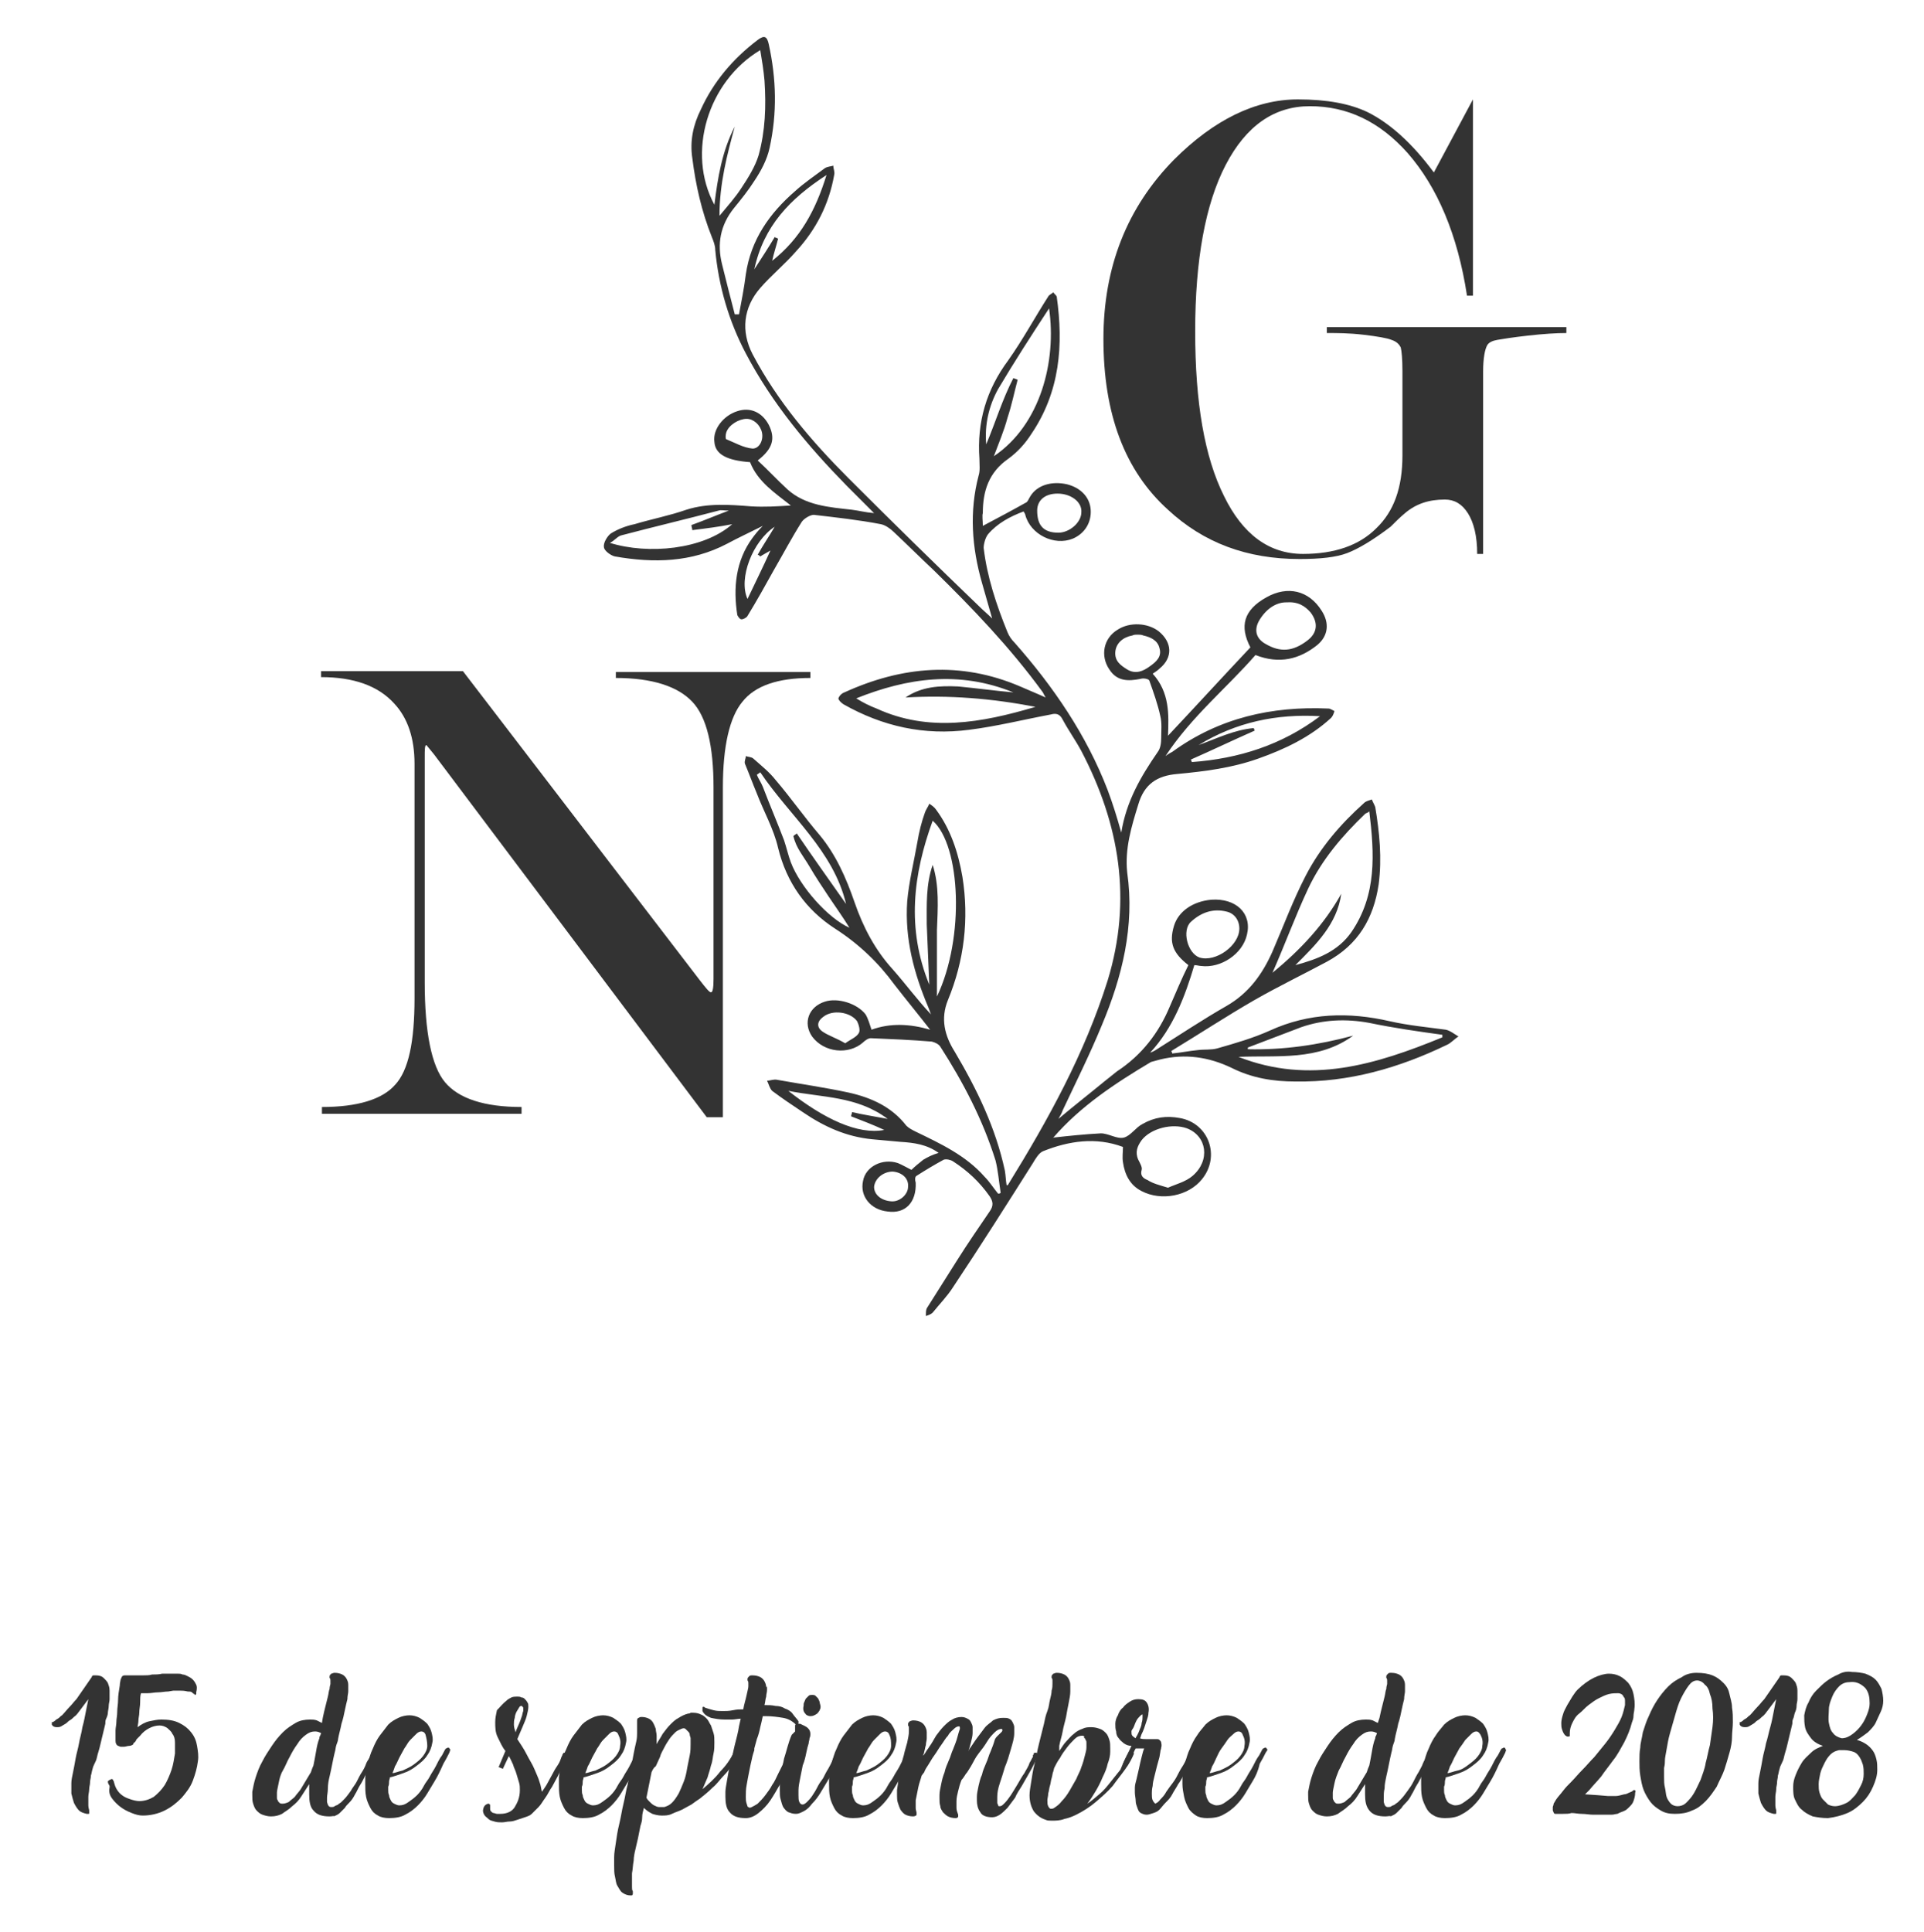 <?xml version="1.0" encoding="utf-8"?>
<!-- Generator: Adobe Illustrator 21.0.2, SVG Export Plug-In . SVG Version: 6.00 Build 0)  -->
<svg version="1.1" id="Capa_1" xmlns="http://www.w3.org/2000/svg" xmlns:xlink="http://www.w3.org/1999/xlink" x="0px" y="0px"
	 viewBox="0 0 226.5 227.4" style="enable-background:new 0 0 226.5 227.4;" xml:space="preserve">
<style type="text/css">
	.st0{fill:#333333;}
</style>
<g>
	<path class="st0" d="M115.7,61.9c1.7-0.9,3.4-1.8,5-2.7c0.3-0.1,0.4-0.5,0.6-0.8c0.8-1.3,2.5-1.8,4.3-1.4c1.6,0.4,2.7,1.5,2.8,3
		c0.1,1.5-0.7,2.8-2.1,3.4c-2.2,0.9-5-0.5-5.6-2.8c0-0.1-0.1-0.2-0.2-0.4c-1.6,0.6-3.1,1.4-4.2,2.7c-0.3,0.4-0.5,1.1-0.5,1.6
		c0.4,3.4,1.5,6.7,2.8,9.9c0.2,0.5,0.5,0.9,0.8,1.2c4.6,5.2,8.5,10.9,11,17.4c0.6,1.6,1.1,3.2,1.6,5c0.6-3.7,2.3-6.6,4.3-9.5
		c0.3-0.4,0.4-1,0.4-1.6c0-0.9,0.1-1.8-0.1-2.6c-0.3-1.4-0.8-2.8-1.3-4.2c-0.1-0.2-0.7-0.3-1-0.2c-1.5,0.3-2.8,0.3-3.7-1.1
		c-1.1-1.6-0.7-3.7,1-4.7c1.4-0.9,3.5-0.8,4.8,0.2c1.6,1.3,1.7,3.1,0.1,4.4c-0.2,0.2-0.5,0.4-0.8,0.6c2,2.2,1.9,4.8,1.8,7.3
		c3.2-3.4,6.4-6.9,9.7-10.4c-1.3-2.5-0.8-4.4,1.9-5.9c2.5-1.4,5-0.8,6.5,1.6c0.9,1.4,0.8,2.9-0.5,4c-2.1,1.7-4.5,2.3-7.3,1.2
		c-3.4,3.9-7.5,7.2-10.6,11.9c0.4-0.3,0.6-0.4,0.8-0.5c5.5-4,11.7-5.4,18.4-5.1c0.2,0,0.5,0.2,0.7,0.3c-0.1,0.3-0.2,0.6-0.4,0.8
		c-2.5,2.3-5.5,3.7-8.6,4.8c-3.1,1.1-6.3,1.5-9.5,1.8c-2.4,0.2-3.9,1.2-4.6,3.6c-0.8,2.6-1.6,5.2-1.3,8c0.9,6.3-0.6,12.3-3,18
		c-1.4,3.4-3,6.6-4.6,10c-0.1,0.3-0.2,0.5-0.5,1c1.9-1.6,3.7-3,5.4-4.4c0.5-0.4,1-0.8,1.5-1.2c2.9-1.9,4.9-4.5,6.2-7.6
		c0.7-1.6,1.4-3.3,2.2-4.9c-1.8-1.4-2.3-2.6-1.7-4.6c0.5-1.7,2.2-2.9,4.4-3.1c2.9-0.2,4.8,1.6,4.2,4.1c-0.5,2.3-3.1,4-5.4,3.7
		c-0.2,0-0.5-0.1-0.8-0.1c-1.1,3.7-2.5,7.4-5.2,10.3c0.3-0.1,0.5-0.2,0.8-0.4c2.7-1.7,5.4-3.5,8.2-5.1c2.6-1.5,4.2-3.7,5.4-6.4
		c1.3-3,2.4-6,3.9-8.9c1.7-3.3,4.1-6.1,6.9-8.6c0.2-0.2,0.6-0.3,0.9-0.4c0.1,0.3,0.3,0.6,0.4,0.9c0.5,3,0.8,6,0.4,9.1
		c-0.6,4-2.4,7.1-6.1,9.1c-2.8,1.5-5.7,2.9-8.5,4.5c-3.3,1.9-6.5,4-9.8,6c0,0.1,0.1,0.2,0.1,0.3c1-0.1,2-0.3,3-0.4
		c0.8-0.1,1.6,0,2.3-0.2c2.1-0.6,4.2-1.2,6.2-2.1c4.6-2.1,9.3-2.2,14.1-1.1c2.2,0.5,4.4,0.7,6.6,1c0.5,0.1,1,0.5,1.5,0.8
		c-0.5,0.3-0.9,0.8-1.4,1c-5.6,2.7-11.5,4.4-17.8,4.3c-2.6,0-5.1-0.4-7.5-1.6c-2.7-1.3-5.5-1.7-8.4-1c-0.4,0.1-0.7,0.2-1.1,0.3
		c-4.2,2.5-8.3,5.2-11.5,8.9c-0.1,0.1-0.1,0.2,0,0c1.8-0.2,3.7-0.4,5.6-0.5c0.9,0,1.9,0.7,2.7,0.5c0.8-0.2,1.4-1.2,2.2-1.6
		c1.4-0.8,2.8-1,4.4-0.7c3.4,0.6,4.8,4.5,2.6,7.2c-1.6,2-4.8,2.6-7.1,1.4c-1.4-0.7-2-2-2.2-3.4c-0.1-0.6,0-1.2,0-1.8
		c-3.2-1.2-6.4-0.7-9.4,0.5c-0.5,0.2-0.9,0.9-1.2,1.4c-3.1,4.9-6.2,9.8-9.4,14.6c-0.7,1.1-1.6,2-2.4,3c-0.2,0.2-0.5,0.3-0.8,0.4
		c0-0.3,0-0.7,0.1-0.9c1.2-1.9,2.4-3.8,3.6-5.7c1.2-1.9,2.5-3.8,3.8-5.7c0.5-0.7,0.4-1.2,0-1.8c-1.2-1.7-2.6-3-4.3-4.1
		c-0.3-0.2-0.8-0.3-1.1-0.2c-1.1,0.6-2.1,1.2-3.2,1.9c-0.2,0.1-0.2,0.5-0.1,0.8c0.1,2.3-1.2,3.7-3.3,3.4c-2-0.2-3.3-1.8-2.9-3.6
		c0.3-1.7,2.3-2.7,4.1-2.1c0.5,0.2,1,0.5,1.6,0.8c0.4-0.4,0.9-0.8,1.4-1.2c0.5-0.3,1.1-0.6,1.8-0.8c-1.4-1-2.9-1.2-4.5-1.3
		c-1.1-0.1-2.2-0.2-3.3-0.3c-3.1-0.3-5.7-1.5-8.2-3.2c-1.2-0.8-2.4-1.6-3.6-2.5c-0.3-0.3-0.4-0.8-0.6-1.2c0.4,0,0.8-0.2,1.2-0.1
		c2.8,0.5,5.6,0.9,8.4,1.5c2.7,0.6,5.1,1.7,6.8,3.9c0.3,0.3,0.7,0.5,1.1,0.7c2.9,1.4,5.9,2.8,8.1,5.3c0.6,0.6,1.1,1.4,1.6,2
		c0.1,0,0.2,0,0.3-0.1c-0.2-1.3-0.3-2.6-0.6-3.8c-1.5-4.8-3.8-9.2-6.5-13.4c-0.2-0.3-0.6-0.5-1-0.6c-2.4-0.2-4.8-0.3-7.2-0.4
		c-0.3,0-0.7,0.3-0.9,0.5c-1.7,1.5-4.6,1.2-6-0.7c-1.1-1.6-0.4-3.5,1.5-4.1c1.5-0.5,3.8,0.2,4.8,1.5c0.3,0.5,0.5,1.2,0.7,1.8
		c2.2-0.8,4.5-0.7,6.9,0c-1.4-1.8-2.8-3.5-4.2-5.3c-1.9-2.6-4.2-4.8-7-6.6c-3.4-2.2-5.7-5.4-6.7-9.5c-0.5-2.2-1.7-4.3-2.5-6.4
		c-0.5-1.2-0.9-2.3-1.4-3.5c-0.1-0.3,0.1-0.6,0.1-0.9c0.3,0.1,0.7,0.1,0.9,0.3c0.9,0.8,1.9,1.6,2.6,2.5c1.8,2.1,3.4,4.4,5.2,6.5
		c1.9,2.3,3.1,5,4.1,7.9s2.4,5.6,4.5,7.9c1.5,1.7,2.9,3.6,4.5,5.3c-0.1-0.3-0.2-0.5-0.3-0.8c-1.7-4-2.8-8.1-2.5-12.5
		c0.2-2.3,0.8-4.7,1.2-7c0.2-1.2,0.5-2.4,0.9-3.5c0.1-0.3,0.4-0.7,0.5-1c0.3,0.2,0.6,0.4,0.8,0.7c1.7,2.3,2.6,5,3.1,7.9
		c0.8,5,0.2,9.9-1.7,14.5c-0.9,2.2-0.4,4.2,0.8,6.1c2.6,4.4,4.8,8.9,5.9,14c0.1,0.6,0.1,1.1,0.2,1.7c0.1,0,0.2,0,0.2-0.1
		c4.7-7.6,9-15.4,11.7-24c2.9-9.5,1.4-18.4-3.1-27c-0.7-1.3-1.5-2.4-2.2-3.7c-0.3-0.6-0.7-0.8-1.4-0.6c-3.2,0.6-6.4,1.4-9.6,1.8
		c-5.3,0.7-10.2-0.4-14.8-3c-0.3-0.2-0.6-0.5-0.6-0.7c0.1-0.3,0.4-0.6,0.7-0.7c6.8-3.1,13.7-3.7,20.7-0.7c0.9,0.4,1.9,0.8,3,1.3
		c-0.2-0.3-0.3-0.6-0.4-0.7c-3.8-5.2-8.2-9.8-12.8-14.3c-1.6-1.5-3.1-3-4.7-4.5c-0.4-0.4-1-0.8-1.5-0.9c-2.6-0.5-5.3-0.8-7.9-1.1
		c-0.4,0-1.1,0.4-1.4,0.8c-1.2,1.9-2.2,3.8-3.3,5.7c-1,1.8-2,3.6-3.1,5.4c-0.1,0.2-0.5,0.4-0.7,0.4s-0.4-0.3-0.5-0.5
		c-0.5-3.2-0.2-6.4,1.8-9.1c0.3-0.4,0.6-0.8,1.2-1.4c-1.6,0.8-2.9,1.4-4.2,2.1c-4.2,2.2-8.6,2.3-13.2,1.5c-0.5-0.1-1.3-0.7-1.3-1.1
		c-0.1-0.5,0.4-1.3,0.8-1.6c0.8-0.5,1.8-0.9,2.8-1.1c2-0.6,4.1-1,6.1-1.7c2.5-0.8,5.1-0.6,7.6-0.4c1.6,0.1,3.1,0,4.7-0.1
		c-1.9-1.5-3.9-2.8-4.8-5.1c-2.7-0.2-4.1-0.9-4.2-2.4c-0.2-1.5,1.1-3.1,2.7-3.6c1.5-0.5,2.9,0.1,3.7,1.6c0.8,1.6,0.5,2.8-1.3,4.2
		c1.2,1.1,2.3,2.3,3.5,3.4c2.1,1.9,4.9,2.1,7.6,2.4c0.8,0.1,1.5,0.3,2.6,0.4c-1.2-1.2-2.2-2.2-3.2-3.2c-4.6-4.7-8.8-9.7-11.9-15.6
		c-2-3.8-3.2-7.9-3.6-12.2c0-0.5-0.2-1-0.4-1.5c-1.2-3-1.9-6.1-2.3-9.3c-0.3-2,0.1-3.9,1-5.7c1.5-3.3,3.8-6,6.7-8.2
		c0.8-0.6,1.1-0.4,1.3,0.5c0.9,4.1,1,8.1,0.1,12.2c-0.3,1.4-1,2.7-1.8,3.9c-0.7,1.1-1.5,2.1-2.4,3.2c-1.6,2-2,4.2-1.4,6.6
		c0.5,2,1,4,1.5,5.9c0.2,0,0.3,0,0.5,0c0.3-1.6,0.6-3.1,0.8-4.7c0.6-4.1,2.8-7.2,5.8-9.8c1.1-1,2.3-1.8,3.5-2.7
		c0.3-0.2,0.7-0.2,1-0.3c0,0.4,0.2,0.7,0.1,1.1c-0.6,3.4-2.1,6.4-4.5,9c-1.3,1.5-2.9,2.8-4.2,4.3c-2,2.3-2.3,5.1-0.9,7.8
		c2.9,5.5,6.9,10.2,11.3,14.6c5.1,5.1,10.2,10.1,15.4,15.1c0.5,0.5,1,0.9,1.5,1.4c-0.4-1.4-0.8-2.8-1.2-4.2
		c-1.2-4.2-1.5-8.4-0.4-12.6c0.2-0.6,0.1-1.3,0.1-2c-0.3-4.3,0.8-8.1,3.4-11.6c1.7-2.4,3.1-5,4.7-7.5c0.1-0.2,0.4-0.3,0.6-0.5
		c0.1,0.2,0.3,0.3,0.4,0.5c0.8,5.7,0.4,11.2-3,16.2c-0.7,1.1-1.6,2.1-2.7,2.9c-2.3,1.6-3,3.8-3,6.4
		C115.6,60.7,115.7,61.3,115.7,61.9z M152.5,113.6c2.6-0.7,5-1.6,6.6-3.9c3-4.4,2.7-9.2,2.1-14.2c-0.2,0.2-0.4,0.2-0.5,0.3
		c-2.7,2.6-5.1,5.4-6.7,8.8c-1.5,3.2-2.7,6.5-4.2,9.9c3.3-2.7,6.1-5.7,8.1-9.3C157.4,108.8,154.9,111.2,152.5,113.6z M84.7,25.4
		c1-1.2,1.9-2.2,2.6-3.3c0.8-1.2,1.6-2.5,2-3.8c0.8-2.9,0.9-5.8,0.7-8.8c-0.1-1.2-0.3-2.4-0.5-3.6c-6.2,3.7-8.7,12.1-5.4,18.2
		c0.4-3.2,0.9-6.3,2.4-9.2C85.6,18.2,84.7,21.6,84.7,25.4z M169.8,122.1c0-0.1,0-0.2,0-0.3c-2.9-0.4-5.7-0.8-8.6-1.4
		c-2.7-0.5-5.4-0.4-8,0.5c-2.1,0.8-4.2,1.6-6.3,2.4c0,0,0,0.1,0,0.2c4.2,0.1,8.3-0.5,12.4-1.6c-4.1,3-8.9,2.3-13.5,2.5
		C154.2,127.7,162,125.3,169.8,122.1z M121.9,83.2c-5.2-1-10.2-1.4-15.3-1.1c1.9-1.3,4-1.4,6.2-1.3c2.1,0.2,4.3,0.5,6.5,0.7
		c-6.4-2.6-12.5-1.7-18.5,0.7c0.8,0.5,1.6,0.9,2.4,1.2C109.3,86.2,115.5,85.1,121.9,83.2z M110.3,117.3c3.3-6.9,2.8-17.8-0.5-20.7
		c-2.3,6.3-3.1,12.7-0.4,19.3c-0.1-2.4-0.2-4.8-0.3-7.1c0-2.3-0.1-4.7,0.7-7c0.8,2.5,0.6,5.1,0.5,7.7
		C110.3,112,110.3,114.6,110.3,117.3z M116.1,52.3c1.1-2.6,1.9-5.3,3.2-7.8c0.2,0.1,0.3,0.1,0.5,0.2c-0.4,1.5-0.7,3-1.2,4.5
		c-0.4,1.5-1,2.9-1.6,4.5c5.5-3.7,7.4-11.2,6.5-17.4c-2.1,3.2-4.1,6.3-6,9.5C116.4,47.8,115.9,50,116.1,52.3z M137.5,139.8
		c0.9-0.4,2.1-0.7,2.9-1.4c2.1-1.8,1.7-4.7-0.7-5.6c-1.7-0.6-4.2,0-5.3,1.4c-0.5,0.7-0.8,1.4-0.4,2.3c0.2,0.4,0.5,0.9,0.4,1.2
		c-0.2,0.7,0.2,1,0.7,1.2C135.7,139.3,136.5,139.5,137.5,139.8z M89.5,90.9c-0.1,0.1-0.3,0.2-0.4,0.3c0.2,0.5,0.5,0.9,0.7,1.4
		c0.8,2.1,1.7,4.2,2.5,6.3c0.3,0.9,0.5,1.8,0.8,2.6c1.1,2.9,4.4,6.6,6.9,7.7c-0.8-1.3-1.6-2.4-2.4-3.6s-1.6-2.4-2.3-3.6
		c-0.7-1.2-1.6-2.2-1.9-3.6c0.1-0.1,0.3-0.2,0.4-0.3c1.9,2.8,3.9,5.6,5.8,8.3C98.1,100.1,93,96.1,89.5,90.9z M81.5,62.4
		c0-0.2-0.1-0.4-0.1-0.6c1.4-0.5,2.8-1.1,4.4-1.7c-0.6,0-0.9-0.1-1.2,0c-3.8,1-7.6,1.9-11.4,2.9c-0.5,0.1-0.8,0.6-1.4,0.9
		c4.5,1.4,11,0.8,14.4-2.2C84.7,62,83.1,62.2,81.5,62.4z M147.6,85.7c0,0.1,0.1,0.2,0.1,0.3c-2.5,1.1-5,2.3-7.5,3.4
		c0,0.1,0.1,0.2,0.1,0.3c5.5-0.4,10.6-2,15.1-5.4c-5.1-0.3-9.9,0.7-14.3,3.4C143.3,86.9,145.3,85.9,147.6,85.7z M151.4,70.9
		c-1.2,0-2.4,0.8-3.2,2.2c-0.6,1.1-0.3,2.1,0.8,2.7c1.7,1,3.2,0.9,4.9-0.4c1.2-0.9,1.3-2.1,0.4-3.3
		C153.6,71.3,152.8,70.8,151.4,70.9z M145.9,109.3c0-1-0.6-1.8-1.5-2c-1.6-0.4-3,0.1-4.2,1.2c-1.1,1-0.4,3.7,1,4.2
		C143.1,113.3,145.9,111.3,145.9,109.3z M97.3,20.6c-4.3,2.8-7.4,6-8.5,11.1c0.9-1.4,1.7-2.6,2.4-3.8c0.1,0.1,0.3,0.1,0.4,0.2
		c-0.2,0.8-0.5,1.7-0.7,2.6C94.2,28.1,96,24.8,97.3,20.6z M100.2,131.4c0-0.2,0.1-0.3,0.1-0.5c1.3,0.3,2.6,0.5,4.2,0.8
		c-3.6-2.7-7.7-2.5-11.7-3.3c4.2,3.3,8.2,5.2,11.3,4.6C102.8,132.4,101.5,131.9,100.2,131.4z M124.5,58.1c-1.5,0-2.4,0.8-2.4,2
		c0,1.8,0.8,2.6,2.5,2.6c1.3,0,2.7-1.2,2.7-2.4C127.4,59.1,126.1,58.1,124.5,58.1z M133.9,74.7c-0.2,0-0.4,0-0.6,0.1
		c-1.1,0.2-1.9,0.9-2,1.9c-0.1,1.1,0.6,1.6,1.4,2.1c1,0.6,1.9,0.2,2.7-0.4c0.7-0.5,1.4-1.1,1.1-2.1c-0.2-0.9-1-1.3-1.9-1.5
		C134.4,74.7,134.1,74.7,133.9,74.7z M99.5,122.8c0.7-0.5,1.3-0.7,1.6-1.2c0.2-0.3,0-1-0.2-1.4c-0.8-1.1-2.9-1.4-4-0.5
		c-0.7,0.5-0.8,1.2-0.1,1.7C97.5,121.9,98.5,122.2,99.5,122.8z M87.9,49.3c-0.9,0-2.1,0.7-2.4,1.6c-0.1,0.3-0.1,0.8,0,0.8
		c1,0.4,2,1,3.1,1.1c0.8,0,1.3-1,1.1-1.9C89.5,50,88.7,49.3,87.9,49.3z M105.1,137.9c-1.1,0-2.1,0.8-2.2,1.8c0,0.9,0.8,1.6,2,1.7
		c1,0.1,2-0.8,2-1.7C107,138.7,106.2,138,105.1,137.9z M89.5,65.5c-0.1-0.1-0.2-0.2-0.3-0.2c0.6-1.1,1.3-2.1,2-3.3
		c-2.6,1.7-4.3,6.1-3.2,8.5c0.9-1.9,1.8-3.7,2.7-5.7C90.2,65.1,89.8,65.3,89.5,65.5z"/>
</g>
<path class="st0" d="M174.6,65.2h-0.7c0-2.1-0.4-3.7-1.1-4.8c-0.7-1.1-1.6-1.6-2.7-1.6c-1.9,0-3.4,0.5-4.7,1.6
	c-0.6,0.5-1.2,1.1-1.7,1.6c-2.1,1.6-3.8,2.6-5.1,3.1c-1.3,0.5-3.2,0.7-5.6,0.7c-6.2,0-11.3-1.9-15.5-5.8c-5.1-4.6-7.6-11.3-7.6-20.1
	c0-8.5,2.8-15.5,8.3-21.1c4.7-4.7,9.6-7.1,14.6-7.1c3.4,0,6.1,0.5,8.2,1.5c2.6,1.3,5.2,3.6,7.8,7.1l4.6-8.6v23.1h-0.7
	c-1.1-7.2-3.5-12.8-7-16.8c-3.3-3.7-7.1-5.5-11.5-5.5c-4.2,0-7.5,2.3-9.9,6.9s-3.6,11.2-3.6,19.6s1.1,14.8,3.4,19.4
	c2.2,4.5,5.3,6.8,9.3,6.8c3.7,0,6.6-1,8.6-3c2.1-2,3.1-4.8,3.1-8.6v-9.9c0-1.5-0.1-2.4-0.2-2.8c-0.2-0.4-0.5-0.7-1.1-0.9
	c-0.5-0.2-1.6-0.4-3.3-0.6c-1.7-0.2-3.1-0.2-4.3-0.2v-0.7h28.2v0.7c-1.2,0-2.7,0.1-4.5,0.3c-1.8,0.2-3,0.4-3.6,0.5s-1,0.3-1.2,0.6
	c-0.3,0.5-0.5,1.6-0.5,3.1L174.6,65.2L174.6,65.2z"/>
<path class="st0" d="M84,115.2V92.7c0-4.9-0.8-8.3-2.5-10.1c-1.7-1.8-4.7-2.8-9-2.8v-0.7h22.9v0.7c-3.8,0-6.5,0.9-8,2.8
	c-1.5,1.8-2.3,5.2-2.3,10.1v38.8h-1.9L51.1,88.8l-0.9-1.1c-0.2,0-0.2,0.5-0.2,1.5v26.4c0,5.9,0.8,9.9,2.4,11.8s4.6,2.9,9,2.9v0.8
	H37.9v-0.8c4.2,0,7.1-0.9,8.6-2.6c1.6-1.7,2.3-5.1,2.3-10.2V89.9c0-3-0.8-5.4-2.4-7.1c-1.9-2.1-4.8-3.1-8.6-3.1V79h16.7l27.9,36.4
	c0.7,0.9,1.1,1.4,1.3,1.4C83.9,116.8,84,116.3,84,115.2z"/>
<g>
	<path class="st0" d="M10.9,208.2c-0.1,0.3-0.1,0.5-0.2,0.8c0,0.3-0.1,0.5-0.1,0.8c0,0.3-0.1,0.5-0.1,0.8c0,0.3-0.1,0.6-0.1,0.9
		c0,0.4,0,0.7,0,1s0.1,0.5,0.1,0.6c0,0.1,0,0.1,0,0.2c0,0,0,0.1,0,0.1c0,0.1,0,0.1-0.1,0.1c-0.1,0-0.1,0-0.2,0
		c-0.4-0.1-0.7-0.2-0.9-0.4c-0.2-0.2-0.4-0.5-0.6-0.9c-0.1-0.3-0.2-0.7-0.3-1.1c0-0.4,0-0.8,0-1.2c0-0.4,0.1-0.8,0.2-1.3
		c0.1-0.5,0.2-1,0.3-1.6s0.3-1.2,0.4-1.8c0.1-0.6,0.3-1.2,0.4-1.9c0.2-0.7,0.3-1.3,0.4-1.8c0.1-0.5,0.2-1,0.3-1.5
		c-0.3,0.4-0.6,0.8-0.9,1.2c-0.3,0.4-0.5,0.7-0.8,0.9c-0.1,0.1-0.3,0.3-0.5,0.4c-0.2,0.1-0.3,0.3-0.5,0.4s-0.3,0.2-0.5,0.3
		s-0.3,0.1-0.5,0.1c-0.3,0-0.5-0.1-0.6-0.3v0c0,0,0,0,0-0.1c0-0.1,0-0.1,0-0.2v0c0,0,0,0,0.1,0s0.1-0.1,0.2-0.1
		c0.1-0.1,0.2-0.2,0.4-0.3c0.2-0.1,0.3-0.3,0.5-0.4c0.3-0.3,0.6-0.7,0.9-1c0.3-0.3,0.5-0.6,0.8-0.9l1.8-2.6c0-0.1,0.1-0.2,0.2-0.2
		s0.2,0,0.3,0c0.4,0,0.7,0.1,0.9,0.3c0.2,0.2,0.4,0.4,0.5,0.6c0.1,0.3,0.2,0.5,0.2,0.9s0,0.7,0,1c0,0.3-0.1,0.5-0.1,0.8
		c0,0.3-0.1,0.6-0.1,0.8s-0.1,0.5-0.2,0.7s-0.1,0.4-0.1,0.6l-0.6,2.5c-0.1,0.5-0.3,1-0.4,1.5S11,207.7,10.9,208.2z"/>
	<path class="st0" d="M12.7,209.7c0-0.1,0.1-0.1,0.2-0.2c0.1,0,0.2-0.1,0.2-0.1s0.2,0,0.2,0.1s0.1,0.1,0.1,0.2h0
		c0.1,0.4,0.2,0.7,0.4,1s0.4,0.5,0.7,0.7c0.3,0.2,0.6,0.3,0.9,0.4c0.3,0.1,0.7,0.2,1,0.2c0.6,0,1.2-0.2,1.7-0.5
		c0.5-0.4,0.9-0.8,1.3-1.4c0.3-0.5,0.6-1.2,0.8-1.8s0.3-1.3,0.4-1.9c0-0.4,0-0.9,0-1.3c0-0.4-0.1-0.8-0.3-1
		c-0.1-0.3-0.4-0.5-0.6-0.7c-0.3-0.2-0.6-0.3-0.9-0.3c-0.4,0-0.8,0.1-1.2,0.3c-0.4,0.2-0.8,0.5-1.1,0.9c-0.1,0.1-0.2,0.2-0.3,0.3
		c-0.1,0.1-0.2,0.2-0.2,0.3c-0.1,0.1-0.1,0.2-0.2,0.2c-0.1,0.1-0.1,0.1-0.1,0.2c-0.1,0.1-0.3,0.2-0.5,0.2c-0.2,0-0.4,0.1-0.6,0.1
		c-0.1,0-0.3,0-0.4,0c-0.1,0-0.2-0.1-0.3-0.1h0c-0.2-0.1-0.3-0.3-0.3-0.6c0-0.3,0-0.6,0-1l0-0.2c0-0.3,0.1-0.7,0.1-1
		c0-0.4,0.1-0.7,0.1-1.2s0.1-0.9,0.1-1.4s0.1-1.1,0.2-1.7c0-0.3,0.1-0.6,0.1-0.7c0.1-0.2,0.1-0.3,0.2-0.4c0.1-0.1,0.2-0.1,0.4-0.1
		c0.1,0,0.3,0,0.5,0c0.1,0,0.1,0,0.2,0s0.2,0,0.3,0c0.3,0,0.7,0,1,0c0.4,0,0.8,0,1.1-0.1c0.4,0,0.8,0,1.2-0.1c0.4,0,0.8,0,1.1,0
		c0.2,0,0.5,0,0.7,0c0.2,0,0.4,0,0.6,0.1c0.2,0,0.4,0.1,0.6,0.2c0.2,0.1,0.4,0.2,0.6,0.4c0.2,0.2,0.3,0.4,0.4,0.6s0.1,0.5,0,0.9
		c0,0.1,0,0.2,0,0.2s-0.1,0.1-0.1,0.1c-0.1,0-0.1,0-0.1-0.1c-0.1,0-0.2-0.1-0.3-0.2c-0.1-0.1-0.3-0.1-0.5-0.1
		c-0.4-0.1-0.7-0.1-0.9-0.1c-0.3,0-0.5,0-0.8,0l-0.6,0.1c-0.4,0-0.8,0.1-1.2,0.1c-0.4,0-0.8,0.1-1.2,0.1c0,0,0,0-0.1,0
		c0,0,0,0-0.1,0c-0.1,0-0.2,0-0.3,0c-0.1,0-0.2,0-0.3,0c-0.1,0.3-0.1,0.7-0.1,1.1c0,0.4-0.1,0.8-0.1,1.2c0,0.3-0.1,0.6-0.1,0.9
		c0,0.3-0.1,0.6-0.1,0.8c0.4-0.3,0.9-0.6,1.4-0.7c0.5-0.1,0.9-0.2,1.4-0.2c0.8,0,1.5,0.1,2.1,0.4c0.6,0.3,1,0.6,1.4,1.1
		s0.6,1,0.7,1.6s0.2,1.2,0.1,1.8c-0.1,0.8-0.3,1.5-0.6,2.3c-0.3,0.8-0.8,1.4-1.3,2c-0.6,0.6-1.2,1.1-2,1.5c-0.8,0.4-1.7,0.6-2.6,0.6
		c-0.4,0-0.8-0.1-1.3-0.3s-0.9-0.4-1.3-0.7c-0.4-0.3-0.7-0.6-1-1c-0.3-0.4-0.4-0.8-0.3-1.3c0-0.1,0-0.2,0-0.2
		C12.7,209.9,12.7,209.8,12.7,209.7z"/>
	<path class="st0" d="M38.8,213.8c-0.9,0-1.5-0.2-1.9-0.7c-0.4-0.4-0.5-1.1-0.5-1.9c0-0.1,0-0.2,0-0.3c0-0.1,0-0.2,0-0.3
		c0-0.1,0-0.1,0-0.2s0-0.1,0-0.1s0-0.1,0-0.1c0-0.1,0-0.1,0-0.2c-0.3,0.5-0.6,0.9-0.9,1.4c-0.3,0.5-0.7,0.9-1.1,1.2
		c-0.4,0.4-0.8,0.6-1.2,0.9c-0.4,0.2-0.8,0.3-1.3,0.3c-0.4,0-0.7-0.1-1-0.2s-0.5-0.3-0.7-0.5c-0.2-0.2-0.3-0.5-0.4-0.8
		c-0.1-0.3-0.1-0.6-0.1-1c0-0.1,0-0.2,0-0.2s0-0.2,0-0.2c0.1-0.5,0.2-1.1,0.4-1.7c0.2-0.6,0.4-1.2,0.8-1.9c0.3-0.6,0.7-1.2,1.1-1.8
		s0.8-1.1,1.3-1.6c0.5-0.5,1-0.8,1.5-1.1c0.5-0.3,1.1-0.4,1.7-0.4c0.3,0,0.5,0,0.8,0.1c0.2,0.1,0.4,0.2,0.6,0.3l0.1-0.6
		c0.1-0.5,0.2-0.9,0.3-1.3c0.1-0.4,0.2-0.8,0.3-1.2c0.1-0.4,0.1-0.7,0.2-0.9c0-0.3,0.1-0.5,0.1-0.6c0-0.2,0-0.3,0-0.4s0-0.2-0.1-0.3
		c0,0,0-0.1,0-0.1c0,0,0-0.1,0-0.1c0-0.1,0.1-0.2,0.2-0.3c0.1,0,0.2-0.1,0.4-0.1c0.4,0,0.7,0.1,0.9,0.2c0.2,0.1,0.4,0.3,0.5,0.5
		s0.2,0.4,0.2,0.7c0,0.3,0,0.5,0,0.8c0,0.2-0.1,0.5-0.1,0.9c-0.1,0.4-0.2,0.8-0.3,1.3s-0.2,1-0.4,1.6c-0.1,0.6-0.3,1.2-0.4,1.8
		c0,0.2-0.1,0.4-0.2,0.7c-0.1,0.3-0.1,0.6-0.2,0.9c-0.1,0.4-0.2,0.9-0.3,1.4c-0.1,0.5-0.2,1-0.3,1.4s-0.2,0.9-0.2,1.4
		s-0.1,0.8-0.1,1.1c0,0.1,0,0.2,0,0.3s0,0.2,0,0.2c0.1,0.4,0.2,0.6,0.5,0.6c0.1,0,0.3,0,0.4-0.1c0.1-0.1,0.3-0.1,0.4-0.2
		s0.3-0.2,0.4-0.3c0.1-0.1,0.2-0.2,0.3-0.3c0.3-0.3,0.5-0.6,0.8-1c0.2-0.4,0.5-0.7,0.7-1.1c0.2-0.4,0.4-0.8,0.6-1.1s0.4-0.7,0.5-1
		c0.1-0.3,0.3-0.5,0.4-0.7c0.1-0.2,0.2-0.3,0.2-0.4c0,0,0.1,0,0.1-0.1c0,0,0.1,0,0.1,0c0.1,0,0.1,0,0.2,0.1c0.1,0.1,0.1,0.1,0.1,0.2
		c-0.1,0.2-0.2,0.4-0.3,0.6s-0.2,0.4-0.3,0.6c-0.2,0.4-0.4,0.7-0.6,1.1s-0.4,0.8-0.6,1.1s-0.4,0.8-0.6,1.1c-0.2,0.4-0.4,0.7-0.7,1
		c-0.2,0.2-0.4,0.4-0.5,0.6c-0.2,0.2-0.4,0.4-0.6,0.6c-0.2,0.2-0.5,0.3-0.7,0.4C39.4,213.7,39.1,213.8,38.8,213.8z M36.9,207.8
		c0.1-0.5,0.2-1,0.3-1.6s0.2-1.1,0.4-1.6c0-0.1,0-0.2,0.1-0.3c0-0.1,0.1-0.2,0.1-0.3c-0.2-0.1-0.4-0.2-0.7-0.2
		c-0.4,0-0.7,0.1-1.1,0.4c-0.4,0.3-0.7,0.6-1,1.1c-0.3,0.4-0.6,0.9-0.9,1.5c-0.3,0.5-0.5,1.1-0.8,1.6s-0.4,1-0.5,1.5
		c-0.1,0.5-0.2,0.9-0.2,1.1c0,0.1,0,0.3,0,0.5c0,0.2,0,0.3,0.1,0.4c0,0.1,0.1,0.2,0.2,0.3c0.1,0.1,0.2,0.1,0.4,0.1
		c0.2,0,0.5-0.1,0.7-0.2c0.2-0.2,0.5-0.4,0.7-0.6c0.2-0.3,0.5-0.6,0.7-0.9s0.4-0.7,0.6-1s0.4-0.7,0.6-1
		C36.7,208.3,36.8,208,36.9,207.8L36.9,207.8z"/>
	<path class="st0" d="M51.2,209.6c-0.3,0.5-0.6,1-0.9,1.5s-0.7,1-1.1,1.4c-0.4,0.4-0.9,0.8-1.5,1.1c-0.5,0.3-1.2,0.4-1.9,0.4
		c-0.5,0-1-0.1-1.3-0.3c-0.4-0.2-0.7-0.5-0.9-0.9s-0.4-0.8-0.5-1.3c-0.1-0.5-0.1-1-0.1-1.5c0-0.1,0-0.3,0-0.4s0-0.3,0-0.4v0
		c0.1-0.6,0.1-1.1,0.3-1.7c0.2-0.6,0.3-1.1,0.6-1.7c0.2-0.5,0.5-1.1,0.8-1.5s0.7-0.9,1-1.3c0.4-0.4,0.8-0.6,1.2-0.8
		c0.4-0.2,0.9-0.3,1.3-0.3c0.4,0,0.8,0.1,1.2,0.3c0.3,0.2,0.6,0.4,0.9,0.7c0.2,0.3,0.4,0.6,0.5,1c0.1,0.4,0.2,0.8,0.1,1.2
		c-0.1,0.6-0.3,1.1-0.6,1.5c-0.3,0.5-0.8,0.9-1.2,1.2c-0.5,0.4-1,0.7-1.6,0.9s-1.1,0.4-1.6,0.5c0,0.2-0.1,0.3-0.1,0.5
		c0,0.2,0,0.4-0.1,0.6c0,0.1,0,0.2,0,0.2s0,0.2,0,0.2c0,0.2,0,0.4,0.1,0.6c0,0.2,0.1,0.4,0.2,0.6c0.1,0.2,0.2,0.3,0.4,0.4
		c0.2,0.1,0.4,0.2,0.6,0.2c0.4,0,0.7-0.1,1.1-0.4c0.3-0.2,0.7-0.5,1-0.8c0.3-0.3,0.6-0.7,0.8-1.1s0.5-0.7,0.7-1.1v0
		c0.2-0.4,0.5-0.8,0.7-1.2c0.2-0.4,0.4-0.8,0.6-1.1c0.1-0.1,0.2-0.3,0.3-0.5c0.1-0.2,0.2-0.4,0.3-0.5c0.1,0,0.2-0.1,0.2-0.1
		c0.1,0,0.2,0,0.2,0.1c0.1,0.1,0.1,0.1,0.1,0.2l-0.1,0.3c-0.2,0.4-0.4,0.8-0.7,1.3C51.8,208.5,51.5,209.1,51.2,209.6z M50.1,204.2
		c-0.1-0.3-0.3-0.4-0.5-0.4c-0.2,0-0.4,0.1-0.6,0.3c-0.2,0.2-0.4,0.4-0.7,0.7s-0.4,0.6-0.7,1c-0.2,0.4-0.4,0.7-0.6,1.1
		s-0.3,0.7-0.5,1c-0.1,0.3-0.2,0.6-0.3,0.8c0.3,0,0.7-0.2,1.2-0.3c0.4-0.2,0.9-0.4,1.3-0.7c0.4-0.3,0.8-0.6,1.1-1
		c0.3-0.4,0.5-0.8,0.5-1.2C50.3,205,50.2,204.6,50.1,204.2z"/>
	<path class="st0" d="M59.6,200.2c0.2-0.2,0.4-0.3,0.6-0.4c0.2-0.1,0.5-0.1,0.7-0.1c0.2,0,0.3,0,0.5,0.1c0.2,0,0.3,0.1,0.4,0.2
		c0.1,0.1,0.2,0.2,0.3,0.4c0.1,0.1,0.1,0.3,0.1,0.5c0,0.3-0.1,0.7-0.2,1.1c-0.1,0.4-0.3,0.8-0.5,1.3c-0.1,0.2-0.2,0.5-0.3,0.7
		c-0.1,0.2-0.2,0.5-0.3,0.7c0.4,0.6,0.8,1.2,1.1,1.8s0.7,1.2,0.9,1.7s0.5,1.1,0.6,1.5c0.2,0.5,0.2,0.9,0.3,1.2
		c0.2-0.3,0.5-0.7,0.7-1.1c0.2-0.4,0.4-0.7,0.6-1.1c0.2-0.4,0.4-0.7,0.6-1s0.3-0.6,0.4-0.9c0,0,0,0,0,0c0,0,0,0,0,0l0.1-0.2h0
		c0-0.1,0.1-0.2,0.1-0.2c0-0.1,0.1-0.1,0.2-0.1c0.2,0,0.3,0.1,0.4,0.3l-0.1,0.2l0,0c-0.1,0.3-0.3,0.6-0.5,1
		c-0.2,0.4-0.4,0.8-0.6,1.2s-0.5,0.9-0.7,1.3c-0.3,0.4-0.5,0.9-0.8,1.3c-0.3,0.4-0.5,0.8-0.8,1.1c-0.3,0.3-0.6,0.6-0.8,0.8
		c-0.2,0.2-0.5,0.3-0.8,0.4c-0.3,0.1-0.6,0.2-0.9,0.3s-0.6,0.2-0.9,0.2s-0.6,0.1-0.9,0.1c-0.3,0-0.6,0-0.9-0.1
		c-0.3-0.1-0.5-0.1-0.7-0.3s-0.4-0.3-0.5-0.5c-0.1-0.2-0.2-0.4-0.1-0.7c0-0.1,0.1-0.3,0.2-0.4c0.1-0.1,0.3-0.2,0.4-0.2
		c0.1,0,0.2,0.1,0.2,0.2c0,0.1,0,0.2,0,0.3c0,0.2,0,0.3,0.1,0.4c0.1,0.1,0.2,0.2,0.3,0.2s0.3,0.1,0.4,0.1c0.1,0,0.3,0,0.4,0
		c0.8,0,1.4-0.3,1.7-0.8s0.6-1.1,0.6-2c0-0.3,0-0.6-0.1-0.9c-0.1-0.3-0.2-0.7-0.3-1c-0.1-0.4-0.3-0.7-0.4-1.1
		c-0.2-0.4-0.3-0.7-0.5-1l-0.7,1.5l-0.5-0.2l0.8-1.9c-0.4-0.5-0.6-1-0.9-1.6s-0.3-1.2-0.3-1.8c0-0.5,0.1-0.9,0.2-1.4
		C58.9,200.9,59.2,200.5,59.6,200.2z M60.8,203.6c0.1-0.2,0.2-0.5,0.3-0.7s0.2-0.5,0.3-0.8c0.1-0.2,0.1-0.5,0.2-0.7
		c0-0.2,0-0.3,0-0.4h0c-0.1-0.1-0.1-0.2-0.2-0.2c-0.1,0-0.2,0-0.3,0.2s-0.2,0.3-0.3,0.5c-0.1,0.2-0.2,0.5-0.2,0.7
		c-0.1,0.3-0.1,0.5-0.1,0.8c0,0.3,0.1,0.6,0.2,0.9L60.8,203.6z"/>
	<path class="st0" d="M74,209.6c-0.3,0.5-0.6,1-0.9,1.5s-0.7,1-1.1,1.4c-0.4,0.4-0.9,0.8-1.5,1.1c-0.5,0.3-1.2,0.4-1.9,0.4
		c-0.5,0-1-0.1-1.3-0.3c-0.4-0.2-0.7-0.5-0.9-0.9s-0.4-0.8-0.5-1.3c-0.1-0.5-0.1-1-0.1-1.5c0-0.1,0-0.3,0-0.4s0-0.3,0-0.4v0
		c0.1-0.6,0.1-1.1,0.3-1.7c0.2-0.6,0.3-1.1,0.6-1.7c0.2-0.5,0.5-1.1,0.8-1.5s0.7-0.9,1-1.3c0.4-0.4,0.8-0.6,1.2-0.8
		c0.4-0.2,0.9-0.3,1.3-0.3c0.4,0,0.8,0.1,1.2,0.3c0.3,0.2,0.6,0.4,0.9,0.7c0.2,0.3,0.4,0.6,0.5,1c0.1,0.4,0.2,0.8,0.1,1.2
		c-0.1,0.6-0.3,1.1-0.6,1.5c-0.3,0.5-0.8,0.9-1.2,1.2c-0.5,0.4-1,0.7-1.6,0.9s-1.1,0.4-1.6,0.5c0,0.2-0.1,0.3-0.1,0.5
		c0,0.2,0,0.4-0.1,0.6c0,0.1,0,0.2,0,0.2s0,0.2,0,0.2c0,0.2,0,0.4,0.1,0.6c0,0.2,0.1,0.4,0.2,0.6c0.1,0.2,0.2,0.3,0.4,0.4
		c0.2,0.1,0.4,0.2,0.6,0.2c0.4,0,0.7-0.1,1.1-0.4c0.3-0.2,0.7-0.5,1-0.8c0.3-0.3,0.6-0.7,0.8-1.1s0.5-0.7,0.7-1.1v0
		c0.2-0.4,0.5-0.8,0.7-1.2c0.2-0.4,0.4-0.8,0.6-1.1c0.1-0.1,0.2-0.3,0.3-0.5c0.1-0.2,0.2-0.4,0.3-0.5c0.1,0,0.2-0.1,0.2-0.1
		c0.1,0,0.2,0,0.2,0.1c0.1,0.1,0.1,0.1,0.1,0.2l-0.1,0.3c-0.2,0.4-0.4,0.8-0.7,1.3C74.6,208.5,74.3,209.1,74,209.6z M72.8,204.2
		c-0.1-0.3-0.3-0.4-0.5-0.4c-0.2,0-0.4,0.1-0.6,0.3c-0.2,0.2-0.4,0.4-0.7,0.7s-0.4,0.6-0.7,1c-0.2,0.4-0.4,0.7-0.6,1.1
		s-0.3,0.7-0.5,1c-0.1,0.3-0.2,0.6-0.3,0.8c0.3,0,0.7-0.2,1.2-0.3c0.4-0.2,0.9-0.4,1.3-0.7c0.4-0.3,0.8-0.6,1.1-1
		c0.3-0.4,0.5-0.8,0.5-1.2C73.1,205,73,204.6,72.8,204.2z"/>
	<path class="st0" d="M86.4,206.2c0.2-0.1,0.3-0.2,0.4-0.1c0.1,0,0.2,0.1,0.3,0.2c-0.2,0.4-0.5,0.9-0.8,1.3c-0.3,0.5-0.7,1-1.1,1.4
		s-0.8,1-1.3,1.4c-0.5,0.5-1,0.9-1.5,1.3c-0.3,0.2-0.6,0.4-1,0.7c-0.4,0.2-0.7,0.4-1.1,0.6c-0.4,0.2-0.8,0.3-1.2,0.5
		s-0.8,0.2-1.2,0.2c-0.4,0-0.8-0.1-1.1-0.2c-0.4-0.2-0.7-0.4-1-0.7c-0.1,0.4-0.2,0.7-0.2,1.1s-0.1,0.7-0.2,1c-0.1,0.5-0.2,1-0.3,1.5
		c-0.1,0.4-0.2,0.9-0.3,1.3s-0.2,0.9-0.2,1.3c-0.1,0.5-0.1,1-0.2,1.5c0,0.2,0,0.3,0,0.4s0,0.3,0,0.4c0,0.3,0,0.6,0,0.8
		c0,0.2,0,0.4,0.1,0.5c0,0.1,0,0.1,0,0.2c0,0,0,0.1,0,0.1c0,0.1-0.1,0.2-0.1,0.2c-0.1,0-0.1,0-0.2,0c-0.3,0-0.6-0.1-0.9-0.3
		s-0.4-0.5-0.6-0.8s-0.2-0.7-0.3-1.1c-0.1-0.4-0.1-0.8-0.1-1.3c0-0.2,0-0.3,0-0.5s0-0.3,0-0.5c0-0.5,0.1-1,0.2-1.7
		c0.1-0.7,0.2-1.4,0.4-2.2s0.3-1.6,0.5-2.4c0.2-0.8,0.3-1.6,0.5-2.3c0.1-0.6,0.3-1.3,0.4-1.9c0.1-0.6,0.2-1.2,0.3-1.7
		c0.1-0.5,0.2-1,0.3-1.4s0.1-0.8,0.1-1c0-0.2,0-0.4,0-0.6s0-0.3,0-0.5c0-0.1,0-0.2,0-0.2c0-0.1,0-0.1,0-0.2c0-0.2,0.1-0.3,0.2-0.3
		c0.1-0.1,0.2-0.1,0.4-0.1c0.3,0,0.6,0.1,0.8,0.2c0.2,0.1,0.4,0.3,0.5,0.5s0.2,0.4,0.3,0.7c0,0.3,0.1,0.5,0.1,0.8c0,0.1,0,0.2,0,0.3
		c0,0.1,0,0.2,0,0.3c0,0.1,0,0.1,0,0.2c0,0.1,0,0.1,0,0.2c0.2-0.4,0.5-0.8,0.7-1.2c0.3-0.4,0.6-0.8,0.9-1.1s0.6-0.6,1-0.8
		c0.3-0.2,0.7-0.4,1.1-0.5c0.1,0,0.2,0,0.3-0.1c0.1,0,0.2,0,0.3,0c0.4,0,0.7,0.1,0.9,0.2c0.3,0.1,0.5,0.3,0.7,0.5
		c0.2,0.2,0.3,0.5,0.5,0.8c0.1,0.3,0.2,0.6,0.3,0.9c0.1,0.3,0.1,0.7,0.1,1.1c0,0.4,0,0.9-0.1,1.3s-0.1,0.9-0.3,1.4
		c-0.1,0.5-0.3,1-0.4,1.4c-0.2,0.5-0.4,0.9-0.6,1.4c0.7-0.6,1.5-1.3,2.1-2.1C85.4,207.9,86,207.1,86.4,206.2L86.4,206.2z
		 M76.7,208.6c-0.1,0.5-0.2,1-0.3,1.5s-0.2,1-0.3,1.5c0.1,0.2,0.2,0.3,0.4,0.5c0.1,0.1,0.3,0.3,0.5,0.4c0.2,0.1,0.4,0.2,0.6,0.2
		c0.2,0,0.4,0,0.6,0c0.3-0.1,0.6-0.2,0.9-0.5c0.3-0.3,0.5-0.6,0.8-1.1c0.2-0.4,0.4-0.9,0.6-1.4c0.2-0.5,0.3-1,0.4-1.6
		c0.1-0.5,0.2-1,0.3-1.5c0.1-0.5,0.1-0.9,0.1-1.3c0-0.1,0-0.3,0-0.4c0-0.1,0-0.2,0-0.3c0-0.1-0.1-0.3-0.1-0.4c0-0.2-0.1-0.3-0.2-0.4
		c-0.1-0.1-0.2-0.2-0.3-0.3c-0.1-0.1-0.3-0.1-0.5,0c-0.2,0.1-0.5,0.2-0.7,0.4c-0.2,0.2-0.5,0.5-0.7,0.8s-0.4,0.6-0.6,1
		c-0.2,0.4-0.4,0.7-0.5,1.1c-0.2,0.4-0.3,0.7-0.5,1.1C76.9,208.1,76.8,208.4,76.7,208.6z"/>
	<path class="st0" d="M90.3,198.9c0,0.3-0.1,0.5-0.1,0.8c-0.1,0.3-0.1,0.6-0.2,1c0.4,0,0.9,0,1.3,0.1c0.4,0,0.8,0.1,1.1,0.3
		c0.3,0.1,0.7,0.3,0.9,0.6s0.5,0.6,0.7,0.9h0c0,0.1,0,0.2,0,0.3c-0.1,0.1-0.2,0.1-0.3,0.1c-0.4-0.4-0.9-0.7-1.5-0.8
		c-0.6-0.1-1.3-0.2-2-0.2h-0.4c-0.1,0.5-0.2,0.9-0.3,1.3c-0.1,0.5-0.2,0.9-0.4,1.4l-0.3,1.1l0,0.2c-0.1,0.3-0.2,0.6-0.3,1.1
		c-0.1,0.4-0.2,0.9-0.3,1.4s-0.2,1-0.3,1.6c-0.1,0.5-0.1,1-0.1,1.4c0,0.3,0,0.5,0.1,0.8s0.1,0.4,0.2,0.4c0.1,0.1,0.2,0.1,0.4,0
		c0.2-0.1,0.4-0.2,0.7-0.4c0.3-0.3,0.6-0.6,0.9-1c0.3-0.4,0.6-0.8,0.8-1.2c0.3-0.4,0.5-0.9,0.7-1.3c0.2-0.4,0.4-0.8,0.6-1.2h0
		c0.1-0.3,0.3-0.5,0.4-0.7c0.1-0.2,0.2-0.4,0.3-0.5c0,0,0.1,0,0.2,0c0.2,0,0.3,0.1,0.3,0.3l-0.5,1.1h0c-0.3,0.7-0.7,1.4-1,2.1
		c-0.4,0.7-0.8,1.4-1.2,2s-0.9,1.1-1.4,1.5c-0.5,0.4-1,0.6-1.5,0.6c-0.9,0-1.5-0.2-1.9-0.7c-0.4-0.4-0.5-1.1-0.5-1.8
		c0-0.1,0-0.2,0-0.3c0-0.1,0-0.2,0-0.3c0-0.3,0.1-0.8,0.2-1.4c0.1-0.6,0.2-1.2,0.4-1.9s0.3-1.4,0.5-2.2c0.2-0.8,0.4-1.5,0.5-2.2
		l0.2-0.9c-0.3,0-0.7,0.1-1,0.1c-0.3,0-0.6,0-0.9,0c-0.6,0-1.1-0.1-1.6-0.2c-0.5-0.2-0.8-0.4-1-0.8c0,0,0-0.1,0-0.2
		c0-0.1,0-0.1,0-0.2s0.1-0.1,0.1-0.1c0.1,0,0.1,0,0.2,0.1l0,0c0.3,0.1,0.6,0.2,1,0.3s0.7,0.1,1.1,0.1c0.4,0,0.7,0,1.2-0.1
		s0.8-0.1,1.2-0.1c0.1-0.6,0.3-1.2,0.4-1.7c0.1-0.5,0.2-0.8,0.2-1c0-0.2,0-0.3,0-0.4c0-0.1,0-0.2-0.1-0.3c0,0,0-0.1,0-0.1
		c0,0,0-0.1,0-0.1c0-0.1,0.1-0.2,0.2-0.3s0.2-0.1,0.4-0.1c0.4,0,0.7,0.1,0.9,0.2s0.4,0.3,0.5,0.5c0.1,0.2,0.2,0.4,0.2,0.7
		C90.3,198.4,90.3,198.6,90.3,198.9z"/>
	<path class="st0" d="M93.6,203.8c0-0.2,0-0.3,0-0.4c0-0.1,0-0.2,0-0.3c0-0.1,0.1-0.2,0.2-0.2c0.1,0,0.3,0,0.4,0
		c0.4,0.2,0.7,0.3,0.9,0.5c0.2,0.2,0.3,0.4,0.3,0.7c0,0.1,0,0.3-0.1,0.5c0,0.2-0.1,0.4-0.1,0.6c-0.1,0.3-0.2,0.7-0.3,1.2
		c-0.1,0.5-0.2,0.9-0.4,1.4c-0.1,0.5-0.2,1-0.3,1.5c-0.1,0.5-0.2,1-0.2,1.4c0,0.1,0,0.2,0,0.3c0,0.1,0,0.2,0,0.3
		c0,0.3,0,0.6,0.1,0.8c0.1,0.2,0.2,0.3,0.4,0.3c0.1,0,0.3-0.1,0.5-0.3s0.4-0.4,0.6-0.7s0.4-0.6,0.6-1c0.2-0.4,0.4-0.7,0.7-1.1
		c0.2-0.4,0.4-0.8,0.6-1.1c0.2-0.4,0.4-0.7,0.5-1c0.1-0.2,0.2-0.5,0.3-0.6c0.1-0.2,0.2-0.3,0.3-0.5c0.1,0,0.2-0.1,0.2-0.1
		c0.1,0,0.3,0.1,0.4,0.3l-0.2,0.3c-0.2,0.4-0.4,0.9-0.7,1.4s-0.5,1-0.8,1.5c-0.3,0.5-0.6,1-0.9,1.5c-0.3,0.5-0.6,0.9-1,1.3
		c-0.3,0.4-0.6,0.7-1,0.9s-0.6,0.3-0.9,0.3c-0.4,0-0.6-0.1-0.9-0.2c-0.2-0.1-0.4-0.3-0.6-0.6c-0.1-0.2-0.2-0.5-0.3-0.9
		c-0.1-0.3-0.1-0.7-0.1-1.1c0-0.1,0-0.2,0-0.4c0-0.1,0-0.2,0-0.4c0.1-1,0.3-1.9,0.5-2.9c0.3-0.9,0.5-1.9,0.9-2.8L93.6,203.8
		L93.6,203.8z M96.3,199.9c0.1,0.2,0.2,0.4,0.2,0.5s0.1,0.3,0.1,0.5c0,0.3-0.2,0.6-0.4,0.8c-0.3,0.2-0.5,0.3-0.8,0.3
		c-0.2,0-0.5-0.1-0.6-0.3c-0.2-0.2-0.3-0.5-0.2-0.9c0-0.2,0-0.3,0.1-0.5s0.1-0.3,0.2-0.4s0.2-0.2,0.3-0.3c0.1-0.1,0.3-0.1,0.4-0.1
		c0.1,0,0.3,0,0.4,0.1C96,199.6,96.2,199.8,96.3,199.9z"/>
	<path class="st0" d="M105.8,209.6c-0.3,0.5-0.6,1-0.9,1.5s-0.7,1-1.1,1.4c-0.4,0.4-0.9,0.8-1.5,1.1c-0.5,0.3-1.2,0.4-1.9,0.4
		c-0.5,0-1-0.1-1.3-0.3c-0.4-0.2-0.7-0.5-0.9-0.9s-0.4-0.8-0.5-1.3c-0.1-0.5-0.1-1-0.1-1.5c0-0.1,0-0.3,0-0.4s0-0.3,0-0.4v0
		c0.1-0.6,0.1-1.1,0.3-1.7c0.2-0.6,0.3-1.1,0.6-1.7c0.2-0.5,0.5-1.1,0.8-1.5s0.7-0.9,1-1.3c0.4-0.4,0.8-0.6,1.2-0.8
		c0.4-0.2,0.9-0.3,1.3-0.3c0.4,0,0.8,0.1,1.2,0.3c0.3,0.2,0.6,0.4,0.9,0.7c0.2,0.3,0.4,0.6,0.5,1c0.1,0.4,0.2,0.8,0.1,1.2
		c-0.1,0.6-0.3,1.1-0.6,1.5c-0.3,0.5-0.8,0.9-1.2,1.2c-0.5,0.4-1,0.7-1.6,0.9s-1.1,0.4-1.6,0.5c0,0.2-0.1,0.3-0.1,0.5
		c0,0.2,0,0.4-0.1,0.6c0,0.1,0,0.2,0,0.2s0,0.2,0,0.2c0,0.2,0,0.4,0.1,0.6c0,0.2,0.1,0.4,0.2,0.6c0.1,0.2,0.2,0.3,0.4,0.4
		c0.2,0.1,0.4,0.2,0.6,0.2c0.4,0,0.7-0.1,1.1-0.4c0.3-0.2,0.7-0.5,1-0.8c0.3-0.3,0.6-0.7,0.8-1.1s0.5-0.7,0.7-1.1v0
		c0.2-0.4,0.5-0.8,0.7-1.2c0.2-0.4,0.4-0.8,0.6-1.1c0.1-0.1,0.2-0.3,0.3-0.5c0.1-0.2,0.2-0.4,0.3-0.5c0.1,0,0.2-0.1,0.2-0.1
		c0.1,0,0.2,0,0.2,0.1s0.1,0.1,0.1,0.2l-0.1,0.3c-0.2,0.4-0.4,0.8-0.7,1.3C106.4,208.5,106.1,209.1,105.8,209.6z M104.7,204.2
		c-0.1-0.3-0.3-0.4-0.5-0.4c-0.2,0-0.4,0.1-0.6,0.3c-0.2,0.2-0.4,0.4-0.7,0.7s-0.4,0.6-0.7,1c-0.2,0.4-0.4,0.7-0.6,1.1
		s-0.3,0.7-0.5,1c-0.1,0.3-0.2,0.6-0.3,0.8c0.3,0,0.7-0.2,1.2-0.3c0.4-0.2,0.9-0.4,1.3-0.7c0.4-0.3,0.8-0.6,1.1-1
		c0.3-0.4,0.5-0.8,0.5-1.2C104.9,205,104.9,204.6,104.7,204.2z"/>
	<path class="st0" d="M118,203.7c0-0.1,0-0.2-0.1-0.2c0,0,0,0,0,0c0,0,0,0,0,0c-0.2,0-0.5,0.1-0.8,0.4c-0.3,0.3-0.6,0.6-0.9,1.1
		s-0.6,0.9-1,1.4s-0.6,1-0.9,1.5c-0.2,0.3-0.4,0.7-0.6,0.9c-0.2,0.3-0.3,0.5-0.5,0.7l0,0c-0.2,0.5-0.3,0.9-0.4,1.3
		c-0.1,0.4-0.2,0.8-0.2,1.2c0,0.3,0,0.5,0,0.8c0,0.3,0.1,0.5,0.2,0.8c0,0,0,0,0,0.1c0,0,0,0.1,0,0.1c0,0.1-0.1,0.2-0.3,0.2
		c-0.4,0-0.7-0.1-0.9-0.2c-0.2-0.1-0.4-0.3-0.6-0.5c-0.1-0.2-0.3-0.4-0.3-0.7c-0.1-0.3-0.1-0.6-0.1-0.9c0-0.1,0-0.1,0-0.2
		s0-0.2,0-0.2c0-0.4,0.1-0.8,0.2-1.3c0.1-0.5,0.2-0.9,0.4-1.4c0.1-0.5,0.3-0.9,0.5-1.4c0.2-0.4,0.3-0.9,0.5-1.3
		c0.2-0.5,0.4-1,0.5-1.4c0.1-0.4,0.2-0.7,0.3-1c0-0.2,0-0.3-0.1-0.3c-0.2,0-0.4,0.1-0.6,0.3c-0.2,0.2-0.5,0.4-0.7,0.8
		c-0.3,0.3-0.5,0.7-0.8,1.1c-0.3,0.4-0.5,0.8-0.8,1.2c-0.3,0.4-0.5,0.8-0.7,1.1s-0.4,0.6-0.5,0.9v0l-0.3,0.4h0
		c-0.1,0.4-0.3,0.9-0.4,1.4c-0.1,0.5-0.2,1-0.3,1.5c0,0.4,0,0.7,0,0.9c0,0.3,0.1,0.4,0.1,0.6c0,0.1,0,0.2,0,0.2
		c0,0.1-0.2,0.2-0.4,0.2c-0.4,0-0.7-0.1-0.9-0.2c-0.2-0.1-0.4-0.3-0.6-0.6c-0.1-0.2-0.2-0.5-0.3-0.8c-0.1-0.3-0.1-0.6-0.1-0.9
		c0-0.1,0-0.2,0-0.3c0-0.1,0-0.2,0-0.3c0.1-0.7,0.2-1.4,0.3-2.1c0.2-0.7,0.3-1.4,0.5-2c0.1-0.5,0.3-1.1,0.4-1.5
		c0.1-0.5,0.2-0.9,0.2-1.3c0-0.2,0-0.3,0-0.4s0-0.2-0.1-0.3c0,0,0-0.1,0-0.1s0-0.1,0-0.1c0-0.1,0.1-0.2,0.2-0.3
		c0.1,0,0.2-0.1,0.4-0.1c0.4,0,0.7,0.1,0.9,0.2c0.2,0.1,0.4,0.3,0.5,0.5c0.1,0.2,0.2,0.4,0.2,0.7s0,0.5,0,0.7c0,0.3-0.1,0.5-0.1,0.8
		c-0.1,0.3-0.1,0.5-0.2,0.8c0,0.2-0.1,0.3-0.1,0.3c0,0.1,0,0.2-0.1,0.3c0.1-0.2,0.3-0.4,0.4-0.6s0.3-0.4,0.4-0.6
		c0.3-0.4,0.5-0.8,0.8-1.3c0.3-0.4,0.6-0.8,0.9-1.1c0.3-0.3,0.6-0.6,1-0.8c0.3-0.2,0.7-0.3,1.1-0.3c0.3,0,0.5,0.1,0.7,0.2
		c0.2,0.1,0.3,0.2,0.4,0.4c0.1,0.2,0.2,0.4,0.2,0.6c0,0.2,0,0.5,0,0.7c0,0.3-0.1,0.7-0.2,1.1c-0.1,0.4-0.2,0.8-0.4,1.2
		c0-0.1,0.1-0.2,0.1-0.2c0-0.1,0.1-0.1,0.1-0.2c0.3-0.4,0.6-0.9,0.9-1.3c0.3-0.4,0.6-0.8,0.9-1.2c0.3-0.4,0.7-0.6,1-0.9
		c0.4-0.2,0.7-0.3,1.2-0.3c0.3,0,0.5,0,0.7,0.1s0.3,0.2,0.4,0.4s0.2,0.4,0.2,0.6c0,0.2,0,0.5,0,0.7c0,0.6-0.2,1.2-0.4,1.9
		s-0.4,1.4-0.7,2.1c-0.2,0.7-0.4,1.3-0.6,1.9c-0.2,0.6-0.3,1.1-0.3,1.6c0,0.1,0,0.2,0,0.3s0,0.3,0,0.4s0.1,0.2,0.1,0.3
		s0.1,0.1,0.2,0.1c0.2,0,0.3-0.1,0.6-0.4c0.2-0.2,0.5-0.6,0.7-0.9s0.5-0.8,0.8-1.3c0.3-0.5,0.5-0.9,0.8-1.3c0.2-0.4,0.5-0.8,0.6-1.2
		c0.2-0.3,0.3-0.6,0.4-0.7c0,0,0-0.1,0-0.1l0-0.1h0c0.1-0.1,0.1-0.2,0.1-0.2c0-0.1,0.1-0.1,0.2-0.1c0.1,0,0.2,0,0.2,0.1
		c0.1,0.1,0.1,0.1,0.1,0.2l-0.4,0.9c-0.2,0.4-0.4,0.8-0.7,1.3s-0.5,0.9-0.8,1.4c-0.3,0.5-0.6,0.9-0.8,1.4c-0.3,0.4-0.6,0.8-0.9,1.2
		c-0.3,0.3-0.6,0.6-0.9,0.8c-0.3,0.2-0.6,0.3-0.9,0.3c-0.7,0-1.2-0.2-1.4-0.6c-0.3-0.4-0.4-0.9-0.4-1.4c0-0.1,0-0.1,0-0.2
		s0-0.2,0-0.2c0-0.4,0.1-0.8,0.2-1.3c0.1-0.4,0.2-0.9,0.4-1.3c0.1-0.5,0.3-0.9,0.5-1.4c0.2-0.4,0.3-0.9,0.5-1.3
		c0.2-0.5,0.4-1,0.5-1.4S118,203.9,118,203.7z"/>
	<path class="st0" d="M132.9,206.2c0.1-0.1,0.2-0.2,0.3-0.1c0.1,0,0.2,0.1,0.3,0.3c-0.2,0.5-0.5,1.1-1,1.8s-1,1.3-1.5,2
		c-0.6,0.7-1.3,1.3-2,1.9c-0.7,0.6-1.5,1.1-2.3,1.5c-0.4,0.2-0.9,0.4-1.4,0.5c-0.5,0.2-1,0.2-1.5,0.2c-0.3,0-0.5,0-0.7-0.1
		c-0.6-0.2-1-0.5-1.4-1c-0.3-0.5-0.5-1.1-0.5-1.9c0-0.4,0.1-1,0.2-1.6c0.1-0.6,0.2-1.4,0.4-2.1c0.2-0.8,0.3-1.5,0.5-2.3
		c0.2-0.8,0.4-1.6,0.6-2.4c0.1-0.5,0.2-1,0.4-1.5s0.2-0.9,0.3-1.3s0.2-0.8,0.2-1.1c0.1-0.3,0.1-0.6,0.1-0.8c0-0.2,0-0.3,0-0.4
		c0-0.1,0-0.2-0.1-0.3c0,0,0-0.1,0-0.1c0,0,0-0.1,0-0.1c0-0.1,0.1-0.2,0.2-0.3c0.1,0,0.2-0.1,0.4-0.1c0.4,0,0.7,0.1,0.9,0.2
		c0.2,0.1,0.4,0.3,0.5,0.5s0.2,0.4,0.2,0.7s0,0.5,0,0.8c0,0.4-0.1,0.9-0.2,1.4s-0.2,1-0.3,1.6c-0.1,0.5-0.3,1.1-0.4,1.7
		c-0.1,0.6-0.3,1.1-0.4,1.7c0,0.1,0,0.1,0,0.2c0,0,0,0.1,0,0.1s0,0.1,0,0.1c0,0,0,0.1,0,0.2c0.3-0.4,0.5-0.8,0.8-1.1
		s0.6-0.7,0.9-0.9c0.3-0.3,0.7-0.5,1-0.6c0.4-0.2,0.7-0.2,1.1-0.2c0.4,0,0.7,0.1,1,0.2c0.3,0.1,0.5,0.3,0.7,0.5
		c0.2,0.2,0.3,0.5,0.4,0.8c0.1,0.3,0.1,0.6,0.1,1c0,0.1,0,0.2,0,0.2s0,0.2,0,0.2c0,0.4-0.1,0.9-0.3,1.4c-0.1,0.5-0.3,1-0.6,1.6
		c-0.2,0.5-0.5,1.1-0.8,1.6c-0.3,0.5-0.6,1-1,1.5c0.5-0.3,0.9-0.7,1.4-1.1c0.5-0.4,0.9-0.9,1.3-1.4c0.4-0.5,0.8-1,1.2-1.5
		C132.3,207.3,132.6,206.7,132.9,206.2L132.9,206.2z M127.4,204.3c-0.3,0-0.6,0.1-0.9,0.4c-0.3,0.3-0.6,0.6-0.9,1
		c-0.3,0.4-0.6,0.8-0.8,1.2c-0.3,0.4-0.5,0.8-0.7,1.2l0,0l-0.1,0.4c-0.1,0.2-0.1,0.5-0.2,0.8c-0.1,0.3-0.1,0.6-0.2,0.9
		c-0.1,0.3-0.1,0.6-0.2,0.9c0,0.3-0.1,0.6-0.1,0.8c0,0.3,0,0.5,0.1,0.7c0.1,0.2,0.2,0.3,0.3,0.3c0.1,0,0.3,0,0.4-0.1
		c0.3-0.2,0.6-0.4,0.9-0.8c0.3-0.3,0.6-0.7,0.9-1.2s0.5-0.9,0.8-1.4c0.2-0.5,0.5-1,0.6-1.4c0.2-0.5,0.3-0.9,0.4-1.3
		c0.1-0.4,0.2-0.7,0.2-1c0-0.1,0-0.3,0-0.5s0-0.3-0.1-0.4c0-0.1-0.1-0.2-0.2-0.3C127.7,204.4,127.6,204.3,127.4,204.3z"/>
	<path class="st0" d="M132.2,207.6l1-2.1c-0.3,0-0.6-0.1-0.9-0.3c-0.2-0.2-0.4-0.3-0.6-0.6c-0.2-0.2-0.3-0.5-0.3-0.8
		c-0.1-0.3-0.1-0.6-0.1-0.9c0-0.3,0.1-0.7,0.3-1c0.1-0.3,0.3-0.7,0.6-0.9c0.2-0.3,0.5-0.5,0.8-0.7c0.3-0.2,0.6-0.3,1-0.3
		c0.5,0,0.8,0.1,1,0.4c0.2,0.3,0.3,0.7,0.2,1.2c0,0.3-0.1,0.6-0.2,0.9c-0.1,0.3-0.2,0.6-0.3,0.9c-0.1,0.3-0.2,0.5-0.3,0.7
		s-0.1,0.4-0.2,0.5c0.2,0.1,0.5,0.1,0.7,0.1c0.2,0,0.4,0,0.6,0c0.2,0,0.4,0,0.6,0s0.3,0,0.4,0.1c0.1,0.1,0.2,0.2,0.2,0.3
		c0,0.1,0.1,0.3,0,0.6c0,0.2-0.1,0.3-0.1,0.5l-0.1,0.6c-0.1,0.4-0.2,0.7-0.3,1.1c-0.1,0.4-0.2,0.8-0.3,1.2c-0.1,0.4-0.2,0.8-0.2,1.1
		c-0.1,0.4-0.1,0.7-0.1,0.9c0,0.3,0,0.6,0.1,0.8c0.1,0.2,0.2,0.3,0.3,0.4c0.2-0.1,0.4-0.2,0.6-0.5c0.2-0.2,0.5-0.5,0.7-0.9
		c0.2-0.3,0.5-0.7,0.8-1.1c0.3-0.4,0.5-0.8,0.7-1.2s0.5-0.8,0.7-1.2c0.2-0.4,0.4-0.7,0.5-1l0-0.1h0c0-0.1,0.1-0.2,0.1-0.2
		c0-0.1,0.1-0.1,0.2-0.1c0.1,0,0.3,0.1,0.4,0.3l-0.2,0.3c-0.1,0.3-0.3,0.6-0.5,1c-0.2,0.4-0.4,0.8-0.6,1.2s-0.4,0.8-0.7,1.2
		c-0.2,0.4-0.5,0.8-0.7,1.2c-0.2,0.4-0.5,0.7-0.8,1c-0.3,0.3-0.5,0.6-0.7,0.8c-0.2,0.2-0.4,0.3-0.7,0.4c-0.3,0.1-0.6,0.2-0.8,0.2
		c-0.3,0-0.5-0.1-0.7-0.2s-0.3-0.3-0.4-0.6s-0.2-0.5-0.2-0.8c0-0.3-0.1-0.7-0.1-1c0-0.1,0-0.2,0-0.3c0-0.1,0-0.2,0-0.3
		c0-0.3,0.1-0.6,0.2-1c0.1-0.4,0.2-0.9,0.3-1.3c0.1-0.5,0.2-0.9,0.3-1.3c0.1-0.4,0.2-0.8,0.3-1l-1,0c-0.2,0.3-0.3,0.7-0.5,1.1
		c-0.2,0.4-0.4,0.7-0.5,1L132.2,207.6z M133.2,203.8c0,0.2,0,0.4,0.1,0.5s0.2,0.2,0.4,0.3c0-0.1,0.1-0.2,0.2-0.4
		c0.1-0.2,0.2-0.4,0.3-0.7c0.1-0.2,0.2-0.5,0.2-0.7c0.1-0.3,0.1-0.5,0.1-0.7c0-0.2,0-0.3,0-0.3c-0.1,0-0.2,0.1-0.3,0.2
		c-0.1,0.1-0.3,0.3-0.4,0.5c-0.1,0.2-0.2,0.4-0.3,0.7S133.2,203.6,133.2,203.8z"/>
	<path class="st0" d="M147.5,209.6c-0.3,0.5-0.6,1-0.9,1.5s-0.7,1-1.1,1.4c-0.4,0.4-0.9,0.8-1.5,1.1c-0.5,0.3-1.2,0.4-1.9,0.4
		c-0.5,0-1-0.1-1.3-0.3s-0.7-0.5-0.9-0.9c-0.2-0.4-0.4-0.8-0.5-1.3c-0.1-0.5-0.2-1-0.2-1.5c0-0.1,0-0.3,0-0.4s0-0.3,0-0.4v0
		c0-0.6,0.1-1.1,0.3-1.7s0.3-1.1,0.6-1.7c0.2-0.5,0.5-1.1,0.8-1.5c0.3-0.5,0.7-0.9,1-1.3c0.4-0.4,0.8-0.6,1.2-0.8
		c0.4-0.2,0.9-0.3,1.3-0.3c0.4,0,0.8,0.1,1.2,0.3c0.3,0.2,0.6,0.4,0.9,0.7c0.2,0.3,0.4,0.6,0.5,1c0.1,0.4,0.2,0.8,0.1,1.2
		c-0.1,0.6-0.3,1.1-0.6,1.5c-0.3,0.5-0.8,0.9-1.2,1.2c-0.5,0.4-1,0.7-1.6,0.9c-0.6,0.2-1.1,0.4-1.6,0.5c0,0.2-0.1,0.3-0.1,0.5
		c0,0.2,0,0.4-0.1,0.6c0,0.1,0,0.2,0,0.2s0,0.2,0,0.2c0,0.2,0,0.4,0.1,0.6c0,0.2,0.1,0.4,0.2,0.6s0.2,0.3,0.4,0.4
		c0.2,0.1,0.4,0.2,0.6,0.2c0.4,0,0.7-0.1,1.1-0.4c0.3-0.2,0.7-0.5,1-0.8c0.3-0.3,0.6-0.7,0.8-1.1s0.5-0.7,0.7-1.1v0
		c0.2-0.4,0.5-0.8,0.7-1.2c0.2-0.4,0.4-0.8,0.6-1.1c0.1-0.1,0.2-0.3,0.3-0.5c0.1-0.2,0.2-0.4,0.3-0.5c0.1,0,0.2-0.1,0.2-0.1
		c0.1,0,0.2,0,0.2,0.1c0.1,0.1,0.1,0.1,0.1,0.2l-0.2,0.3c-0.2,0.4-0.4,0.8-0.7,1.3C148.1,208.5,147.8,209.1,147.5,209.6z
		 M146.3,204.2c-0.1-0.3-0.3-0.4-0.5-0.4c-0.2,0-0.4,0.1-0.6,0.3c-0.2,0.2-0.5,0.4-0.7,0.7c-0.2,0.3-0.4,0.6-0.7,1s-0.4,0.7-0.6,1.1
		s-0.3,0.7-0.5,1c-0.1,0.3-0.2,0.6-0.3,0.8c0.3,0,0.7-0.2,1.2-0.3c0.4-0.2,0.9-0.4,1.3-0.7s0.8-0.6,1.1-1c0.3-0.4,0.5-0.8,0.5-1.2
		C146.6,205,146.5,204.6,146.3,204.2z"/>
	<path class="st0" d="M163.1,213.8c-0.9,0-1.5-0.2-1.9-0.7s-0.5-1.1-0.5-1.9c0-0.1,0-0.2,0-0.3c0-0.1,0-0.2,0-0.3c0-0.1,0-0.1,0-0.2
		s0-0.1,0-0.1s0-0.1,0-0.1s0-0.1,0-0.2c-0.3,0.5-0.6,0.9-0.9,1.4c-0.3,0.5-0.7,0.9-1.1,1.2c-0.4,0.4-0.8,0.6-1.2,0.9
		c-0.4,0.2-0.8,0.3-1.3,0.3c-0.4,0-0.7-0.1-1-0.2c-0.3-0.1-0.5-0.3-0.7-0.5c-0.2-0.2-0.3-0.5-0.4-0.8c-0.1-0.3-0.1-0.6-0.1-1
		c0-0.1,0-0.2,0-0.2s0-0.2,0-0.2c0.1-0.5,0.2-1.1,0.4-1.7c0.2-0.6,0.4-1.2,0.8-1.9c0.3-0.6,0.7-1.2,1.1-1.8c0.4-0.6,0.8-1.1,1.3-1.6
		s1-0.8,1.5-1.1c0.5-0.3,1.1-0.4,1.7-0.4c0.3,0,0.5,0,0.8,0.1c0.2,0.1,0.4,0.2,0.6,0.3l0.2-0.6c0.1-0.5,0.2-0.9,0.3-1.3
		s0.2-0.8,0.3-1.2c0.1-0.4,0.1-0.7,0.2-0.9c0-0.3,0.1-0.5,0.1-0.6c0-0.2,0-0.3,0-0.4c0-0.1,0-0.2-0.1-0.3c0,0,0-0.1,0-0.1
		s0-0.1,0-0.1c0-0.1,0.1-0.2,0.2-0.3s0.2-0.1,0.4-0.1c0.4,0,0.7,0.1,0.9,0.2c0.2,0.1,0.4,0.3,0.5,0.5s0.2,0.4,0.2,0.7
		c0,0.3,0,0.5,0,0.8c0,0.2-0.1,0.5-0.1,0.9c-0.1,0.4-0.2,0.8-0.3,1.3c-0.1,0.5-0.2,1-0.4,1.6c-0.1,0.6-0.3,1.2-0.4,1.8
		c0,0.2-0.1,0.4-0.2,0.7c-0.1,0.3-0.1,0.6-0.2,0.9c-0.1,0.4-0.2,0.9-0.3,1.4c-0.1,0.5-0.2,1-0.3,1.4c-0.1,0.5-0.2,0.9-0.2,1.4
		c-0.1,0.4-0.1,0.8-0.1,1.1c0,0.1,0,0.2,0,0.3s0,0.2,0,0.2c0.1,0.4,0.2,0.6,0.5,0.6c0.1,0,0.3,0,0.4-0.1c0.1-0.1,0.3-0.1,0.4-0.2
		c0.1-0.1,0.3-0.2,0.4-0.3c0.1-0.1,0.2-0.2,0.3-0.3c0.3-0.3,0.5-0.6,0.8-1s0.5-0.7,0.7-1.1c0.2-0.4,0.4-0.8,0.6-1.1
		c0.2-0.4,0.4-0.7,0.5-1c0.1-0.3,0.3-0.5,0.4-0.7c0.1-0.2,0.2-0.3,0.2-0.4c0,0,0.1,0,0.1-0.1c0,0,0.1,0,0.1,0c0.1,0,0.1,0,0.2,0.1
		c0.1,0.1,0.1,0.1,0.1,0.2c-0.1,0.2-0.2,0.4-0.3,0.6c-0.1,0.2-0.2,0.4-0.3,0.6c-0.2,0.4-0.4,0.7-0.6,1.1c-0.2,0.4-0.4,0.8-0.6,1.1
		s-0.4,0.8-0.6,1.1c-0.2,0.4-0.4,0.7-0.7,1c-0.2,0.2-0.4,0.4-0.5,0.6c-0.2,0.2-0.4,0.4-0.6,0.6s-0.5,0.3-0.7,0.4
		C163.7,213.7,163.4,213.8,163.1,213.8z M161.2,207.8c0.1-0.5,0.2-1,0.3-1.6s0.2-1.1,0.4-1.6c0-0.1,0-0.2,0.1-0.3
		c0-0.1,0.1-0.2,0.1-0.3c-0.2-0.1-0.4-0.2-0.7-0.2c-0.4,0-0.7,0.1-1.1,0.4c-0.4,0.3-0.7,0.6-1,1.1c-0.3,0.4-0.6,0.9-0.9,1.5
		c-0.3,0.5-0.5,1.1-0.8,1.6c-0.2,0.5-0.4,1-0.5,1.5c-0.1,0.5-0.2,0.9-0.2,1.1c0,0.1,0,0.3,0,0.5c0,0.2,0,0.3,0.1,0.4
		c0,0.1,0.1,0.2,0.2,0.3c0.1,0.1,0.2,0.1,0.4,0.1c0.2,0,0.5-0.1,0.7-0.2c0.2-0.2,0.5-0.4,0.7-0.6c0.2-0.3,0.5-0.6,0.7-0.9
		c0.2-0.3,0.4-0.7,0.6-1s0.4-0.7,0.6-1C161,208.3,161.1,208,161.2,207.8L161.2,207.8z"/>
	<path class="st0" d="M175.5,209.6c-0.3,0.5-0.6,1-0.9,1.5s-0.7,1-1.1,1.4s-0.9,0.8-1.5,1.1c-0.5,0.3-1.2,0.4-1.9,0.4
		c-0.5,0-1-0.1-1.3-0.3c-0.4-0.2-0.7-0.5-0.9-0.9c-0.2-0.4-0.4-0.8-0.5-1.3s-0.1-1-0.1-1.5c0-0.1,0-0.3,0-0.4s0-0.3,0-0.4v0
		c0.1-0.6,0.2-1.1,0.3-1.7c0.2-0.6,0.3-1.1,0.6-1.7c0.2-0.5,0.5-1.1,0.8-1.5c0.3-0.5,0.7-0.9,1-1.3c0.4-0.4,0.8-0.6,1.2-0.8
		c0.4-0.2,0.9-0.3,1.3-0.3c0.4,0,0.8,0.1,1.2,0.3c0.3,0.2,0.6,0.4,0.9,0.7c0.2,0.3,0.4,0.6,0.5,1c0.1,0.4,0.2,0.8,0.1,1.2
		c-0.1,0.6-0.3,1.1-0.6,1.5c-0.3,0.5-0.8,0.9-1.2,1.2c-0.5,0.4-1,0.7-1.6,0.9c-0.6,0.2-1.1,0.4-1.6,0.5c0,0.2-0.1,0.3-0.1,0.5
		s0,0.4-0.1,0.6c0,0.1,0,0.2,0,0.2s0,0.2,0,0.2c0,0.2,0,0.4,0.1,0.6c0,0.2,0.1,0.4,0.2,0.6c0.1,0.2,0.2,0.3,0.4,0.4
		c0.2,0.1,0.4,0.2,0.6,0.2c0.4,0,0.7-0.1,1.1-0.4c0.3-0.2,0.7-0.5,1-0.8s0.6-0.7,0.8-1.1s0.5-0.7,0.7-1.1v0c0.2-0.4,0.5-0.8,0.7-1.2
		c0.2-0.4,0.4-0.8,0.6-1.1c0.1-0.1,0.2-0.3,0.3-0.5c0.1-0.2,0.2-0.4,0.3-0.5c0.1,0,0.2-0.1,0.2-0.1c0.1,0,0.2,0,0.2,0.1
		s0.1,0.1,0.1,0.2l-0.1,0.3c-0.2,0.4-0.4,0.8-0.7,1.3C176.1,208.5,175.8,209.1,175.5,209.6z M174.3,204.2c-0.2-0.3-0.3-0.4-0.5-0.4
		c-0.2,0-0.4,0.1-0.6,0.3c-0.2,0.2-0.4,0.4-0.7,0.7c-0.2,0.3-0.4,0.6-0.7,1c-0.2,0.4-0.4,0.7-0.6,1.1s-0.3,0.7-0.5,1
		c-0.1,0.3-0.2,0.6-0.3,0.8c0.3,0,0.7-0.2,1.2-0.3s0.9-0.4,1.3-0.7c0.4-0.3,0.8-0.6,1.1-1s0.5-0.8,0.5-1.2
		C174.6,205,174.5,204.6,174.3,204.2z"/>
	<path class="st0" d="M184,213.5c-0.1,0-0.2,0-0.2,0c-0.1,0-0.1,0-0.2,0c-0.2,0-0.4,0-0.5,0c-0.2,0-0.2-0.2-0.3-0.4v0
		c0-0.1,0-0.3,0-0.4c0-0.1,0.1-0.2,0.1-0.4l0.3-0.5l0,0v0c0.2-0.3,0.5-0.6,0.8-1s0.6-0.7,1-1.1c0.4-0.4,0.8-0.9,1.3-1.4
		s0.9-1,1.4-1.5c0.4-0.5,0.9-1.1,1.3-1.6s0.8-1.1,1.1-1.6c0.3-0.5,0.6-1,0.8-1.5s0.3-1,0.4-1.4c0-0.2,0-0.3,0-0.5
		c0-0.1,0-0.3-0.1-0.4c-0.1-0.1-0.1-0.2-0.2-0.3c-0.1-0.1-0.3-0.2-0.5-0.2c-0.3,0-0.7,0-1.1,0.1c-0.4,0.1-0.8,0.3-1.2,0.5
		c-0.4,0.2-0.8,0.5-1.2,0.8c-0.4,0.3-0.7,0.7-1.1,1s-0.6,0.7-0.8,1.1c-0.2,0.4-0.3,0.8-0.3,1.2v0c0,0.2,0,0.3,0,0.3
		c0,0.1-0.1,0.1-0.1,0.1c-0.1,0-0.1,0-0.2,0c-0.1,0-0.1-0.1-0.2-0.1c-0.2-0.2-0.3-0.4-0.4-0.7c-0.1-0.3-0.1-0.5-0.1-0.8
		c0-0.3,0.1-0.7,0.2-1c0.1-0.4,0.3-0.7,0.5-1.1c0.2-0.3,0.4-0.7,0.6-1s0.4-0.6,0.6-0.8c0.6-0.6,1.3-1.1,1.9-1.4
		c0.6-0.3,1.3-0.5,1.8-0.5c0.5,0,0.9,0.1,1.3,0.3c0.4,0.2,0.7,0.5,1,0.8c0.3,0.4,0.5,0.8,0.6,1.3c0.1,0.5,0.2,1.1,0.1,1.8
		c0,0.2-0.1,0.5-0.1,0.8c0,0.3-0.1,0.5-0.2,0.8c-0.2,0.8-0.5,1.5-0.9,2.3c-0.4,0.7-0.8,1.5-1.3,2.1c-0.5,0.7-1,1.3-1.4,1.9
		c-0.5,0.6-1,1.1-1.4,1.6l-0.5,0.5l1.5,0.1l1.2,0.1c0.3,0,0.6,0,0.9,0c0.3,0,0.6-0.1,1-0.2c0.2,0,0.4-0.1,0.6-0.2
		c0.2-0.1,0.3-0.1,0.4-0.2c0.1-0.1,0.1-0.1,0.2-0.1l0,0c0.1,0,0.2,0.1,0.1,0.3c0,0.4-0.1,0.7-0.2,1c-0.1,0.3-0.3,0.5-0.5,0.7
		c-0.2,0.2-0.4,0.4-0.7,0.5s-0.5,0.2-0.7,0.3c-0.2,0-0.4,0.1-0.7,0.1c-0.2,0-0.5,0-0.8,0c-0.4,0-0.8,0-1.3,0c-0.5,0-0.9-0.1-1.4-0.1
		c-0.4,0-0.8-0.1-1.2-0.1C184.7,213.5,184.4,213.5,184,213.5z"/>
	<path class="st0" d="M199.7,196.9c0.8,0,1.4,0.1,1.9,0.3c0.5,0.2,0.9,0.5,1.3,0.9s0.6,0.8,0.7,1.3s0.3,1,0.3,1.6
		c0.1,0.6,0.1,1.1,0.1,1.7c0,0.6-0.1,1.2-0.1,1.7c0,0.6-0.1,1.2-0.3,1.9s-0.4,1.4-0.6,2s-0.6,1.3-0.9,2c-0.4,0.6-0.8,1.2-1.3,1.7
		c-0.5,0.5-1,0.9-1.6,1.1c-0.6,0.3-1.3,0.4-2,0.4c-0.7,0-1.2-0.1-1.7-0.4c-0.5-0.3-0.9-0.6-1.2-1c-0.3-0.4-0.6-0.9-0.8-1.4
		c-0.2-0.5-0.3-1.1-0.4-1.7s-0.1-1.2-0.1-1.7s0-1.1,0.1-1.6c0-0.5,0.2-1.1,0.3-1.8c0.2-0.6,0.4-1.3,0.7-1.9c0.3-0.7,0.6-1.3,1-1.9
		c0.4-0.6,0.8-1.1,1.3-1.6c0.5-0.5,1-0.8,1.6-1.1C198.4,197.1,199,196.9,199.7,196.9z M199.8,197.8c-0.4,0-0.7,0.2-1,0.6
		c-0.3,0.4-0.6,0.9-0.9,1.5c-0.3,0.6-0.5,1.3-0.7,2c-0.2,0.7-0.4,1.4-0.6,2.1s-0.3,1.3-0.4,1.9c-0.1,0.6-0.2,1-0.2,1.3
		c0,0.2,0,0.5-0.1,0.9c0,0.4,0,0.7,0,1.1c0,0.4,0,0.8,0.1,1.2s0.1,0.8,0.2,1.1c0.1,0.3,0.3,0.6,0.5,0.8c0.2,0.2,0.5,0.3,0.8,0.3
		c0.3,0,0.7-0.1,1-0.4c0.3-0.3,0.6-0.6,0.9-1.1c0.3-0.5,0.5-1,0.8-1.6c0.2-0.6,0.5-1.3,0.6-2c0.2-0.7,0.3-1.4,0.5-2.1
		c0.1-0.7,0.2-1.4,0.3-2.1c0.1-0.8,0.1-1.5,0-2.2c0-0.7-0.1-1.2-0.3-1.7c-0.1-0.5-0.3-0.9-0.6-1.1
		C200.5,198,200.1,197.8,199.8,197.8z"/>
	<path class="st0" d="M209.5,208.2c-0.1,0.3-0.1,0.5-0.2,0.8c0,0.3-0.1,0.5-0.1,0.8c0,0.3-0.1,0.5-0.1,0.8c0,0.3-0.1,0.6-0.1,0.9
		c0,0.4,0,0.7,0,1c0,0.3,0.1,0.5,0.1,0.6c0,0.1,0,0.1,0,0.2c0,0,0,0.1,0,0.1c0,0.1,0,0.1-0.1,0.1c-0.1,0-0.1,0-0.2,0
		c-0.4-0.1-0.7-0.2-0.9-0.4c-0.2-0.2-0.4-0.5-0.6-0.9c-0.1-0.3-0.2-0.7-0.3-1.1c0-0.4,0-0.8,0-1.2c0-0.4,0.1-0.8,0.2-1.3
		c0.1-0.5,0.2-1,0.3-1.6s0.3-1.2,0.4-1.8c0.2-0.6,0.3-1.2,0.5-1.9c0.2-0.7,0.3-1.3,0.4-1.8c0.1-0.5,0.2-1,0.3-1.5
		c-0.3,0.4-0.6,0.8-0.9,1.2c-0.3,0.4-0.5,0.7-0.8,0.9c-0.1,0.1-0.3,0.3-0.5,0.4c-0.2,0.1-0.3,0.3-0.5,0.4s-0.3,0.2-0.5,0.3
		s-0.3,0.1-0.5,0.1c-0.3,0-0.5-0.1-0.6-0.3v0c0,0,0,0,0-0.1c0-0.1,0-0.1,0-0.2v0c0,0,0,0,0.1,0c0.1,0,0.1-0.1,0.2-0.1
		c0.1-0.1,0.2-0.2,0.4-0.3c0.2-0.1,0.3-0.3,0.5-0.4c0.3-0.3,0.6-0.7,0.9-1c0.3-0.3,0.5-0.6,0.8-0.9l1.8-2.6c0-0.1,0.1-0.2,0.2-0.2
		s0.2,0,0.3,0c0.4,0,0.7,0.1,0.9,0.3c0.2,0.2,0.4,0.4,0.5,0.6c0.1,0.3,0.2,0.5,0.2,0.9c0,0.3,0,0.7,0,1c0,0.3-0.1,0.5-0.1,0.8
		s-0.1,0.6-0.2,0.8c-0.1,0.3-0.1,0.5-0.2,0.7c-0.1,0.2-0.1,0.4-0.1,0.6l-0.6,2.5c-0.1,0.5-0.3,1-0.4,1.5S209.6,207.7,209.5,208.2z"
		/>
	<path class="st0" d="M218,196.8c0.6,0,1.2,0.1,1.6,0.2c0.5,0.2,0.9,0.4,1.2,0.7c0.3,0.3,0.5,0.7,0.7,1.1c0.1,0.4,0.2,0.9,0.2,1.4
		c0,0.4-0.1,0.9-0.3,1.3c-0.2,0.4-0.4,0.9-0.6,1.3s-0.6,0.8-0.9,1.1c-0.4,0.3-0.8,0.6-1.3,0.9c0.4,0.1,0.8,0.3,1.1,0.5
		c0.3,0.2,0.6,0.5,0.8,0.8c0.2,0.3,0.3,0.6,0.4,1s0.1,0.8,0.1,1.2c0,0.7-0.2,1.3-0.5,2c-0.3,0.7-0.7,1.3-1.2,1.8
		c-0.5,0.5-1.1,1-1.8,1.3s-1.5,0.5-2.3,0.6c-0.7,0-1.3-0.1-1.8-0.2c-0.5-0.2-1-0.5-1.3-0.8c-0.4-0.3-0.6-0.8-0.8-1.2s-0.2-1-0.2-1.5
		c0-0.5,0.1-0.9,0.3-1.4c0.2-0.5,0.4-0.9,0.7-1.4s0.7-0.8,1.1-1.2c0.4-0.4,0.9-0.6,1.4-0.8c-0.6-0.2-1.1-0.5-1.4-0.9
		s-0.6-0.8-0.7-1.3c-0.1-0.5-0.1-0.9-0.1-1.4c0.1-0.5,0.2-1,0.5-1.5c0.2-0.5,0.5-1,0.9-1.4c0.4-0.4,0.8-0.8,1.2-1.1s0.9-0.6,1.4-0.8
		C216.9,196.8,217.5,196.7,218,196.8z M216.5,206L216.5,206c-0.4,0.1-0.7,0.2-1,0.5c-0.3,0.3-0.5,0.6-0.7,1
		c-0.2,0.4-0.4,0.8-0.5,1.2c-0.1,0.5-0.2,0.9-0.2,1.3c0,0.3,0,0.7,0.1,1s0.2,0.6,0.4,0.8c0.2,0.2,0.4,0.4,0.6,0.6
		c0.2,0.1,0.5,0.2,0.8,0.2c0.5,0,1-0.2,1.4-0.4c0.4-0.2,0.7-0.6,1-0.9c0.3-0.4,0.5-0.8,0.7-1.2c0.2-0.4,0.3-0.8,0.3-1.3
		c0-0.4,0-0.7-0.1-1.1c-0.1-0.3-0.2-0.6-0.4-0.9s-0.4-0.5-0.7-0.6c-0.3-0.1-0.7-0.2-1.1-0.2C216.8,206,216.6,206,216.5,206z
		 M217.7,198c-0.5,0-0.9,0.2-1.2,0.5c-0.3,0.3-0.6,0.7-0.8,1.2c-0.2,0.5-0.4,1-0.4,1.5s-0.1,1.1,0,1.6s0.2,0.9,0.5,1.2
		c0.2,0.3,0.6,0.5,1,0.6c0.5,0,0.9-0.2,1.3-0.5s0.7-0.6,1-1c0.3-0.4,0.5-0.8,0.7-1.3c0.2-0.5,0.3-0.9,0.3-1.3c0-0.7-0.1-1.3-0.5-1.8
		C219,198.1,218.4,197.9,217.7,198z"/>
</g>
</svg>

